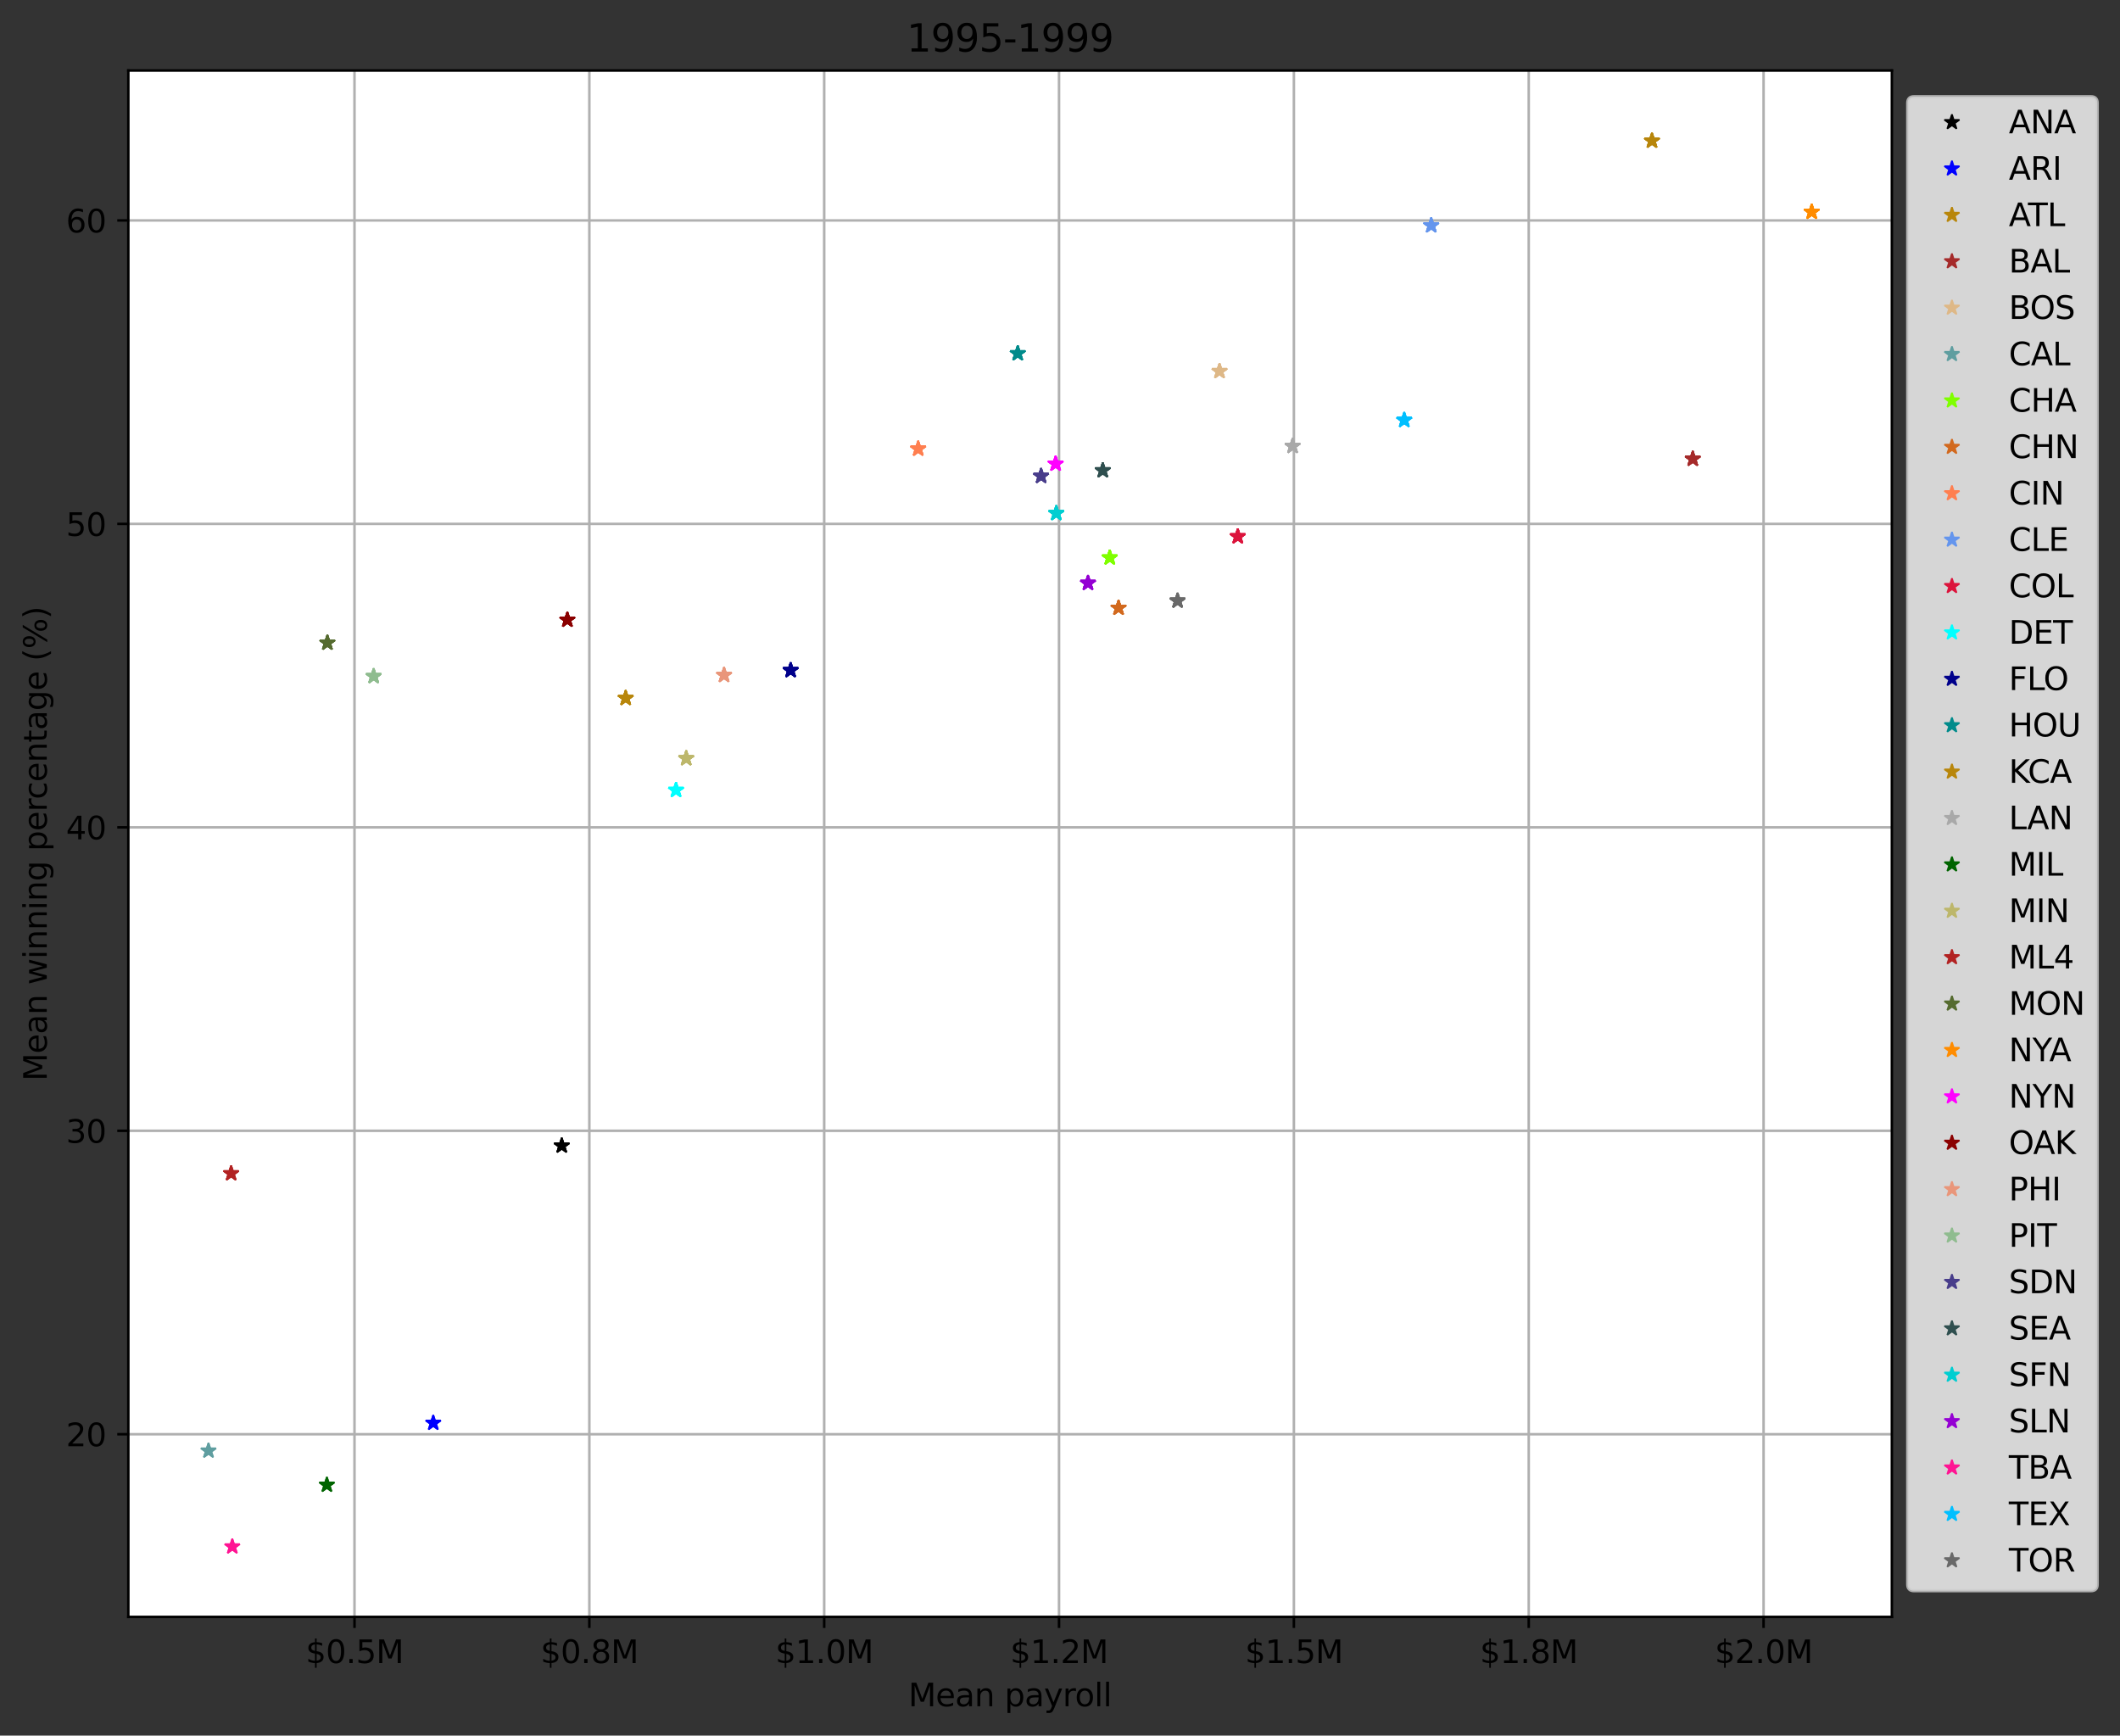 <?xml version="1.0" encoding="utf-8" standalone="no"?>
<!DOCTYPE svg PUBLIC "-//W3C//DTD SVG 1.1//EN"
  "http://www.w3.org/Graphics/SVG/1.1/DTD/svg11.dtd">
<svg height="549.114pt" version="1.1" viewBox="0 0 670.784 549.114" width="670.784pt" xmlns="http://www.w3.org/2000/svg" xmlns:xlink="http://www.w3.org/1999/xlink">
 <rect x="0" y="0" width="670.784" height="549.114" fill="#333333" stroke="none"/>
 <defs>
  <style type="text/css">*{stroke-linecap:butt;stroke-linejoin:round;}</style>
 </defs>
 <g id="figure_1">
  <g id="patch_1">
   <path d="M 0 549.114 
L 670.784 549.114 
L 670.784 0 
L 0 0 
z
" style="fill:none;"/>
  </g>
  <g id="axes_1">
   <g id="patch_2">
    <path d="M 40.603 511.558 
L 598.603 511.558 
L 598.603 22.318 
L 40.603 22.318 
z
" style="fill:#ffffff;"/>
   </g>
   <g id="matplotlib.axis_1">
    <g id="xtick_1">
     <g id="line2d_1">
      <path clip-path="url(#peafc1d7b93)" d="M 112.165 511.558 
L 112.165 22.318 
" style="fill:none;stroke:#b0b0b0;stroke-linecap:square;stroke-width:0.8;"/>
     </g>
     <g id="line2d_2">
      <defs>
       <path d="M 0 0 
L 0 3.5 
" id="mc4a05afdb1" style="stroke:#000000;stroke-width:0.8;"/>
      </defs>
      <g>
       <use style="stroke:#000000;stroke-width:0.8;" x="112.165" xlink:href="#mc4a05afdb1" y="511.558"/>
      </g>
     </g>
     <g id="text_1">
      <!-- $0.5M -->
      <g transform="translate(96.718 526.157)scale(0.1 -0.1)">
       <defs>
        <path d="M 2163 -941 
L 1850 -941 
L 1847 0 
Q 1519 6 1191 76 
Q 863 147 531 288 
L 531 850 
Q 850 650 1176 548 
Q 1503 447 1850 444 
L 1850 1869 
Q 1159 1981 845 2250 
Q 531 2519 531 2988 
Q 531 3497 872 3790 
Q 1213 4084 1850 4128 
L 1850 4863 
L 2163 4863 
L 2163 4138 
Q 2453 4125 2725 4076 
Q 2997 4028 3256 3944 
L 3256 3397 
Q 2997 3528 2723 3600 
Q 2450 3672 2163 3684 
L 2163 2350 
Q 2872 2241 3206 1959 
Q 3541 1678 3541 1191 
Q 3541 663 3186 358 
Q 2831 53 2163 6 
L 2163 -941 
z
M 1850 2406 
L 1850 3688 
Q 1488 3647 1297 3481 
Q 1106 3316 1106 3041 
Q 1106 2772 1282 2622 
Q 1459 2472 1850 2406 
z
M 2163 1806 
L 2163 453 
Q 2559 506 2761 678 
Q 2963 850 2963 1131 
Q 2963 1406 2770 1568 
Q 2578 1731 2163 1806 
z
" id="DejaVuSans-24" transform="scale(0.016)"/>
        <path d="M 2034 4250 
Q 1547 4250 1301 3770 
Q 1056 3291 1056 2328 
Q 1056 1369 1301 889 
Q 1547 409 2034 409 
Q 2525 409 2770 889 
Q 3016 1369 3016 2328 
Q 3016 3291 2770 3770 
Q 2525 4250 2034 4250 
z
M 2034 4750 
Q 2819 4750 3233 4129 
Q 3647 3509 3647 2328 
Q 3647 1150 3233 529 
Q 2819 -91 2034 -91 
Q 1250 -91 836 529 
Q 422 1150 422 2328 
Q 422 3509 836 4129 
Q 1250 4750 2034 4750 
z
" id="DejaVuSans-30" transform="scale(0.016)"/>
        <path d="M 684 794 
L 1344 794 
L 1344 0 
L 684 0 
L 684 794 
z
" id="DejaVuSans-2e" transform="scale(0.016)"/>
        <path d="M 691 4666 
L 3169 4666 
L 3169 4134 
L 1269 4134 
L 1269 2991 
Q 1406 3038 1543 3061 
Q 1681 3084 1819 3084 
Q 2600 3084 3056 2656 
Q 3513 2228 3513 1497 
Q 3513 744 3044 326 
Q 2575 -91 1722 -91 
Q 1428 -91 1123 -41 
Q 819 9 494 109 
L 494 744 
Q 775 591 1075 516 
Q 1375 441 1709 441 
Q 2250 441 2565 725 
Q 2881 1009 2881 1497 
Q 2881 1984 2565 2268 
Q 2250 2553 1709 2553 
Q 1456 2553 1204 2497 
Q 953 2441 691 2322 
L 691 4666 
z
" id="DejaVuSans-35" transform="scale(0.016)"/>
        <path d="M 628 4666 
L 1569 4666 
L 2759 1491 
L 3956 4666 
L 4897 4666 
L 4897 0 
L 4281 0 
L 4281 4097 
L 3078 897 
L 2444 897 
L 1241 4097 
L 1241 0 
L 628 0 
L 628 4666 
z
" id="DejaVuSans-4d" transform="scale(0.016)"/>
       </defs>
       <use xlink:href="#DejaVuSans-24"/>
       <use x="63.623" xlink:href="#DejaVuSans-30"/>
       <use x="127.246" xlink:href="#DejaVuSans-2e"/>
       <use x="159.033" xlink:href="#DejaVuSans-35"/>
       <use x="222.656" xlink:href="#DejaVuSans-4d"/>
      </g>
     </g>
    </g>
    <g id="xtick_2">
     <g id="line2d_3">
      <path clip-path="url(#peafc1d7b93)" d="M 186.472 511.558 
L 186.472 22.318 
" style="fill:none;stroke:#b0b0b0;stroke-linecap:square;stroke-width:0.8;"/>
     </g>
     <g id="line2d_4">
      <g>
       <use style="stroke:#000000;stroke-width:0.8;" x="186.472" xlink:href="#mc4a05afdb1" y="511.558"/>
      </g>
     </g>
     <g id="text_2">
      <!-- $0.8M -->
      <g transform="translate(171.025 526.157)scale(0.1 -0.1)">
       <defs>
        <path d="M 2034 2216 
Q 1584 2216 1326 1975 
Q 1069 1734 1069 1313 
Q 1069 891 1326 650 
Q 1584 409 2034 409 
Q 2484 409 2743 651 
Q 3003 894 3003 1313 
Q 3003 1734 2745 1975 
Q 2488 2216 2034 2216 
z
M 1403 2484 
Q 997 2584 770 2862 
Q 544 3141 544 3541 
Q 544 4100 942 4425 
Q 1341 4750 2034 4750 
Q 2731 4750 3128 4425 
Q 3525 4100 3525 3541 
Q 3525 3141 3298 2862 
Q 3072 2584 2669 2484 
Q 3125 2378 3379 2068 
Q 3634 1759 3634 1313 
Q 3634 634 3220 271 
Q 2806 -91 2034 -91 
Q 1263 -91 848 271 
Q 434 634 434 1313 
Q 434 1759 690 2068 
Q 947 2378 1403 2484 
z
M 1172 3481 
Q 1172 3119 1398 2916 
Q 1625 2713 2034 2713 
Q 2441 2713 2670 2916 
Q 2900 3119 2900 3481 
Q 2900 3844 2670 4047 
Q 2441 4250 2034 4250 
Q 1625 4250 1398 4047 
Q 1172 3844 1172 3481 
z
" id="DejaVuSans-38" transform="scale(0.016)"/>
       </defs>
       <use xlink:href="#DejaVuSans-24"/>
       <use x="63.623" xlink:href="#DejaVuSans-30"/>
       <use x="127.246" xlink:href="#DejaVuSans-2e"/>
       <use x="159.033" xlink:href="#DejaVuSans-38"/>
       <use x="222.656" xlink:href="#DejaVuSans-4d"/>
      </g>
     </g>
    </g>
    <g id="xtick_3">
     <g id="line2d_5">
      <path clip-path="url(#peafc1d7b93)" d="M 260.78 511.558 
L 260.78 22.318 
" style="fill:none;stroke:#b0b0b0;stroke-linecap:square;stroke-width:0.8;"/>
     </g>
     <g id="line2d_6">
      <g>
       <use style="stroke:#000000;stroke-width:0.8;" x="260.78" xlink:href="#mc4a05afdb1" y="511.558"/>
      </g>
     </g>
     <g id="text_3">
      <!-- $1.0M -->
      <g transform="translate(245.333 526.157)scale(0.1 -0.1)">
       <defs>
        <path d="M 794 531 
L 1825 531 
L 1825 4091 
L 703 3866 
L 703 4441 
L 1819 4666 
L 2450 4666 
L 2450 531 
L 3481 531 
L 3481 0 
L 794 0 
L 794 531 
z
" id="DejaVuSans-31" transform="scale(0.016)"/>
       </defs>
       <use xlink:href="#DejaVuSans-24"/>
       <use x="63.623" xlink:href="#DejaVuSans-31"/>
       <use x="127.246" xlink:href="#DejaVuSans-2e"/>
       <use x="159.033" xlink:href="#DejaVuSans-30"/>
       <use x="222.656" xlink:href="#DejaVuSans-4d"/>
      </g>
     </g>
    </g>
    <g id="xtick_4">
     <g id="line2d_7">
      <path clip-path="url(#peafc1d7b93)" d="M 335.087 511.558 
L 335.087 22.318 
" style="fill:none;stroke:#b0b0b0;stroke-linecap:square;stroke-width:0.8;"/>
     </g>
     <g id="line2d_8">
      <g>
       <use style="stroke:#000000;stroke-width:0.8;" x="335.087" xlink:href="#mc4a05afdb1" y="511.558"/>
      </g>
     </g>
     <g id="text_4">
      <!-- $1.2M -->
      <g transform="translate(319.641 526.157)scale(0.1 -0.1)">
       <defs>
        <path d="M 1228 531 
L 3431 531 
L 3431 0 
L 469 0 
L 469 531 
Q 828 903 1448 1529 
Q 2069 2156 2228 2338 
Q 2531 2678 2651 2914 
Q 2772 3150 2772 3378 
Q 2772 3750 2511 3984 
Q 2250 4219 1831 4219 
Q 1534 4219 1204 4116 
Q 875 4013 500 3803 
L 500 4441 
Q 881 4594 1212 4672 
Q 1544 4750 1819 4750 
Q 2544 4750 2975 4387 
Q 3406 4025 3406 3419 
Q 3406 3131 3298 2873 
Q 3191 2616 2906 2266 
Q 2828 2175 2409 1742 
Q 1991 1309 1228 531 
z
" id="DejaVuSans-32" transform="scale(0.016)"/>
       </defs>
       <use xlink:href="#DejaVuSans-24"/>
       <use x="63.623" xlink:href="#DejaVuSans-31"/>
       <use x="127.246" xlink:href="#DejaVuSans-2e"/>
       <use x="159.033" xlink:href="#DejaVuSans-32"/>
       <use x="222.656" xlink:href="#DejaVuSans-4d"/>
      </g>
     </g>
    </g>
    <g id="xtick_5">
     <g id="line2d_9">
      <path clip-path="url(#peafc1d7b93)" d="M 409.395 511.558 
L 409.395 22.318 
" style="fill:none;stroke:#b0b0b0;stroke-linecap:square;stroke-width:0.8;"/>
     </g>
     <g id="line2d_10">
      <g>
       <use style="stroke:#000000;stroke-width:0.8;" x="409.395" xlink:href="#mc4a05afdb1" y="511.558"/>
      </g>
     </g>
     <g id="text_5">
      <!-- $1.5M -->
      <g transform="translate(393.948 526.157)scale(0.1 -0.1)">
       <use xlink:href="#DejaVuSans-24"/>
       <use x="63.623" xlink:href="#DejaVuSans-31"/>
       <use x="127.246" xlink:href="#DejaVuSans-2e"/>
       <use x="159.033" xlink:href="#DejaVuSans-35"/>
       <use x="222.656" xlink:href="#DejaVuSans-4d"/>
      </g>
     </g>
    </g>
    <g id="xtick_6">
     <g id="line2d_11">
      <path clip-path="url(#peafc1d7b93)" d="M 483.703 511.558 
L 483.703 22.318 
" style="fill:none;stroke:#b0b0b0;stroke-linecap:square;stroke-width:0.8;"/>
     </g>
     <g id="line2d_12">
      <g>
       <use style="stroke:#000000;stroke-width:0.8;" x="483.703" xlink:href="#mc4a05afdb1" y="511.558"/>
      </g>
     </g>
     <g id="text_6">
      <!-- $1.8M -->
      <g transform="translate(468.256 526.157)scale(0.1 -0.1)">
       <use xlink:href="#DejaVuSans-24"/>
       <use x="63.623" xlink:href="#DejaVuSans-31"/>
       <use x="127.246" xlink:href="#DejaVuSans-2e"/>
       <use x="159.033" xlink:href="#DejaVuSans-38"/>
       <use x="222.656" xlink:href="#DejaVuSans-4d"/>
      </g>
     </g>
    </g>
    <g id="xtick_7">
     <g id="line2d_13">
      <path clip-path="url(#peafc1d7b93)" d="M 558.01 511.558 
L 558.01 22.318 
" style="fill:none;stroke:#b0b0b0;stroke-linecap:square;stroke-width:0.8;"/>
     </g>
     <g id="line2d_14">
      <g>
       <use style="stroke:#000000;stroke-width:0.8;" x="558.01" xlink:href="#mc4a05afdb1" y="511.558"/>
      </g>
     </g>
     <g id="text_7">
      <!-- $2.0M -->
      <g transform="translate(542.563 526.157)scale(0.1 -0.1)">
       <use xlink:href="#DejaVuSans-24"/>
       <use x="63.623" xlink:href="#DejaVuSans-32"/>
       <use x="127.246" xlink:href="#DejaVuSans-2e"/>
       <use x="159.033" xlink:href="#DejaVuSans-30"/>
       <use x="222.656" xlink:href="#DejaVuSans-4d"/>
      </g>
     </g>
    </g>
    <g id="text_8">
     <!-- Mean payroll -->
     <g transform="translate(287.413 539.835)scale(0.1 -0.1)">
      <defs>
       <path d="M 3597 1894 
L 3597 1613 
L 953 1613 
Q 991 1019 1311 708 
Q 1631 397 2203 397 
Q 2534 397 2845 478 
Q 3156 559 3463 722 
L 3463 178 
Q 3153 47 2828 -22 
Q 2503 -91 2169 -91 
Q 1331 -91 842 396 
Q 353 884 353 1716 
Q 353 2575 817 3079 
Q 1281 3584 2069 3584 
Q 2775 3584 3186 3129 
Q 3597 2675 3597 1894 
z
M 3022 2063 
Q 3016 2534 2758 2815 
Q 2500 3097 2075 3097 
Q 1594 3097 1305 2825 
Q 1016 2553 972 2059 
L 3022 2063 
z
" id="DejaVuSans-65" transform="scale(0.016)"/>
       <path d="M 2194 1759 
Q 1497 1759 1228 1600 
Q 959 1441 959 1056 
Q 959 750 1161 570 
Q 1363 391 1709 391 
Q 2188 391 2477 730 
Q 2766 1069 2766 1631 
L 2766 1759 
L 2194 1759 
z
M 3341 1997 
L 3341 0 
L 2766 0 
L 2766 531 
Q 2569 213 2275 61 
Q 1981 -91 1556 -91 
Q 1019 -91 701 211 
Q 384 513 384 1019 
Q 384 1609 779 1909 
Q 1175 2209 1959 2209 
L 2766 2209 
L 2766 2266 
Q 2766 2663 2505 2880 
Q 2244 3097 1772 3097 
Q 1472 3097 1187 3025 
Q 903 2953 641 2809 
L 641 3341 
Q 956 3463 1253 3523 
Q 1550 3584 1831 3584 
Q 2591 3584 2966 3190 
Q 3341 2797 3341 1997 
z
" id="DejaVuSans-61" transform="scale(0.016)"/>
       <path d="M 3513 2113 
L 3513 0 
L 2938 0 
L 2938 2094 
Q 2938 2591 2744 2837 
Q 2550 3084 2163 3084 
Q 1697 3084 1428 2787 
Q 1159 2491 1159 1978 
L 1159 0 
L 581 0 
L 581 3500 
L 1159 3500 
L 1159 2956 
Q 1366 3272 1645 3428 
Q 1925 3584 2291 3584 
Q 2894 3584 3203 3211 
Q 3513 2838 3513 2113 
z
" id="DejaVuSans-6e" transform="scale(0.016)"/>
       <path id="DejaVuSans-20" transform="scale(0.016)"/>
       <path d="M 1159 525 
L 1159 -1331 
L 581 -1331 
L 581 3500 
L 1159 3500 
L 1159 2969 
Q 1341 3281 1617 3432 
Q 1894 3584 2278 3584 
Q 2916 3584 3314 3078 
Q 3713 2572 3713 1747 
Q 3713 922 3314 415 
Q 2916 -91 2278 -91 
Q 1894 -91 1617 61 
Q 1341 213 1159 525 
z
M 3116 1747 
Q 3116 2381 2855 2742 
Q 2594 3103 2138 3103 
Q 1681 3103 1420 2742 
Q 1159 2381 1159 1747 
Q 1159 1113 1420 752 
Q 1681 391 2138 391 
Q 2594 391 2855 752 
Q 3116 1113 3116 1747 
z
" id="DejaVuSans-70" transform="scale(0.016)"/>
       <path d="M 2059 -325 
Q 1816 -950 1584 -1140 
Q 1353 -1331 966 -1331 
L 506 -1331 
L 506 -850 
L 844 -850 
Q 1081 -850 1212 -737 
Q 1344 -625 1503 -206 
L 1606 56 
L 191 3500 
L 800 3500 
L 1894 763 
L 2988 3500 
L 3597 3500 
L 2059 -325 
z
" id="DejaVuSans-79" transform="scale(0.016)"/>
       <path d="M 2631 2963 
Q 2534 3019 2420 3045 
Q 2306 3072 2169 3072 
Q 1681 3072 1420 2755 
Q 1159 2438 1159 1844 
L 1159 0 
L 581 0 
L 581 3500 
L 1159 3500 
L 1159 2956 
Q 1341 3275 1631 3429 
Q 1922 3584 2338 3584 
Q 2397 3584 2469 3576 
Q 2541 3569 2628 3553 
L 2631 2963 
z
" id="DejaVuSans-72" transform="scale(0.016)"/>
       <path d="M 1959 3097 
Q 1497 3097 1228 2736 
Q 959 2375 959 1747 
Q 959 1119 1226 758 
Q 1494 397 1959 397 
Q 2419 397 2687 759 
Q 2956 1122 2956 1747 
Q 2956 2369 2687 2733 
Q 2419 3097 1959 3097 
z
M 1959 3584 
Q 2709 3584 3137 3096 
Q 3566 2609 3566 1747 
Q 3566 888 3137 398 
Q 2709 -91 1959 -91 
Q 1206 -91 779 398 
Q 353 888 353 1747 
Q 353 2609 779 3096 
Q 1206 3584 1959 3584 
z
" id="DejaVuSans-6f" transform="scale(0.016)"/>
       <path d="M 603 4863 
L 1178 4863 
L 1178 0 
L 603 0 
L 603 4863 
z
" id="DejaVuSans-6c" transform="scale(0.016)"/>
      </defs>
      <use xlink:href="#DejaVuSans-4d"/>
      <use x="86.279" xlink:href="#DejaVuSans-65"/>
      <use x="147.803" xlink:href="#DejaVuSans-61"/>
      <use x="209.082" xlink:href="#DejaVuSans-6e"/>
      <use x="272.461" xlink:href="#DejaVuSans-20"/>
      <use x="304.248" xlink:href="#DejaVuSans-70"/>
      <use x="367.725" xlink:href="#DejaVuSans-61"/>
      <use x="429.004" xlink:href="#DejaVuSans-79"/>
      <use x="488.184" xlink:href="#DejaVuSans-72"/>
      <use x="527.047" xlink:href="#DejaVuSans-6f"/>
      <use x="588.229" xlink:href="#DejaVuSans-6c"/>
      <use x="616.012" xlink:href="#DejaVuSans-6c"/>
     </g>
    </g>
   </g>
   <g id="matplotlib.axis_2">
    <g id="ytick_1">
     <g id="line2d_15">
      <path clip-path="url(#peafc1d7b93)" d="M 40.603 453.763 
L 598.603 453.763 
" style="fill:none;stroke:#b0b0b0;stroke-linecap:square;stroke-width:0.8;"/>
     </g>
     <g id="line2d_16">
      <defs>
       <path d="M 0 0 
L -3.5 0 
" id="mdaf66e945a" style="stroke:#000000;stroke-width:0.8;"/>
      </defs>
      <g>
       <use style="stroke:#000000;stroke-width:0.8;" x="40.603" xlink:href="#mdaf66e945a" y="453.763"/>
      </g>
     </g>
     <g id="text_9">
      <!-- 20 -->
      <g transform="translate(20.878 457.562)scale(0.1 -0.1)">
       <use xlink:href="#DejaVuSans-32"/>
       <use x="63.623" xlink:href="#DejaVuSans-30"/>
      </g>
     </g>
    </g>
    <g id="ytick_2">
     <g id="line2d_17">
      <path clip-path="url(#peafc1d7b93)" d="M 40.603 357.758 
L 598.603 357.758 
" style="fill:none;stroke:#b0b0b0;stroke-linecap:square;stroke-width:0.8;"/>
     </g>
     <g id="line2d_18">
      <g>
       <use style="stroke:#000000;stroke-width:0.8;" x="40.603" xlink:href="#mdaf66e945a" y="357.758"/>
      </g>
     </g>
     <g id="text_10">
      <!-- 30 -->
      <g transform="translate(20.878 361.557)scale(0.1 -0.1)">
       <defs>
        <path d="M 2597 2516 
Q 3050 2419 3304 2112 
Q 3559 1806 3559 1356 
Q 3559 666 3084 287 
Q 2609 -91 1734 -91 
Q 1441 -91 1130 -33 
Q 819 25 488 141 
L 488 750 
Q 750 597 1062 519 
Q 1375 441 1716 441 
Q 2309 441 2620 675 
Q 2931 909 2931 1356 
Q 2931 1769 2642 2001 
Q 2353 2234 1838 2234 
L 1294 2234 
L 1294 2753 
L 1863 2753 
Q 2328 2753 2575 2939 
Q 2822 3125 2822 3475 
Q 2822 3834 2567 4026 
Q 2313 4219 1838 4219 
Q 1578 4219 1281 4162 
Q 984 4106 628 3988 
L 628 4550 
Q 988 4650 1302 4700 
Q 1616 4750 1894 4750 
Q 2613 4750 3031 4423 
Q 3450 4097 3450 3541 
Q 3450 3153 3228 2886 
Q 3006 2619 2597 2516 
z
" id="DejaVuSans-33" transform="scale(0.016)"/>
       </defs>
       <use xlink:href="#DejaVuSans-33"/>
       <use x="63.623" xlink:href="#DejaVuSans-30"/>
      </g>
     </g>
    </g>
    <g id="ytick_3">
     <g id="line2d_19">
      <path clip-path="url(#peafc1d7b93)" d="M 40.603 261.753 
L 598.603 261.753 
" style="fill:none;stroke:#b0b0b0;stroke-linecap:square;stroke-width:0.8;"/>
     </g>
     <g id="line2d_20">
      <g>
       <use style="stroke:#000000;stroke-width:0.8;" x="40.603" xlink:href="#mdaf66e945a" y="261.753"/>
      </g>
     </g>
     <g id="text_11">
      <!-- 40 -->
      <g transform="translate(20.878 265.552)scale(0.1 -0.1)">
       <defs>
        <path d="M 2419 4116 
L 825 1625 
L 2419 1625 
L 2419 4116 
z
M 2253 4666 
L 3047 4666 
L 3047 1625 
L 3713 1625 
L 3713 1100 
L 3047 1100 
L 3047 0 
L 2419 0 
L 2419 1100 
L 313 1100 
L 313 1709 
L 2253 4666 
z
" id="DejaVuSans-34" transform="scale(0.016)"/>
       </defs>
       <use xlink:href="#DejaVuSans-34"/>
       <use x="63.623" xlink:href="#DejaVuSans-30"/>
      </g>
     </g>
    </g>
    <g id="ytick_4">
     <g id="line2d_21">
      <path clip-path="url(#peafc1d7b93)" d="M 40.603 165.748 
L 598.603 165.748 
" style="fill:none;stroke:#b0b0b0;stroke-linecap:square;stroke-width:0.8;"/>
     </g>
     <g id="line2d_22">
      <g>
       <use style="stroke:#000000;stroke-width:0.8;" x="40.603" xlink:href="#mdaf66e945a" y="165.748"/>
      </g>
     </g>
     <g id="text_12">
      <!-- 50 -->
      <g transform="translate(20.878 169.547)scale(0.1 -0.1)">
       <use xlink:href="#DejaVuSans-35"/>
       <use x="63.623" xlink:href="#DejaVuSans-30"/>
      </g>
     </g>
    </g>
    <g id="ytick_5">
     <g id="line2d_23">
      <path clip-path="url(#peafc1d7b93)" d="M 40.603 69.743 
L 598.603 69.743 
" style="fill:none;stroke:#b0b0b0;stroke-linecap:square;stroke-width:0.8;"/>
     </g>
     <g id="line2d_24">
      <g>
       <use style="stroke:#000000;stroke-width:0.8;" x="40.603" xlink:href="#mdaf66e945a" y="69.743"/>
      </g>
     </g>
     <g id="text_13">
      <!-- 60 -->
      <g transform="translate(20.878 73.542)scale(0.1 -0.1)">
       <defs>
        <path d="M 2113 2584 
Q 1688 2584 1439 2293 
Q 1191 2003 1191 1497 
Q 1191 994 1439 701 
Q 1688 409 2113 409 
Q 2538 409 2786 701 
Q 3034 994 3034 1497 
Q 3034 2003 2786 2293 
Q 2538 2584 2113 2584 
z
M 3366 4563 
L 3366 3988 
Q 3128 4100 2886 4159 
Q 2644 4219 2406 4219 
Q 1781 4219 1451 3797 
Q 1122 3375 1075 2522 
Q 1259 2794 1537 2939 
Q 1816 3084 2150 3084 
Q 2853 3084 3261 2657 
Q 3669 2231 3669 1497 
Q 3669 778 3244 343 
Q 2819 -91 2113 -91 
Q 1303 -91 875 529 
Q 447 1150 447 2328 
Q 447 3434 972 4092 
Q 1497 4750 2381 4750 
Q 2619 4750 2861 4703 
Q 3103 4656 3366 4563 
z
" id="DejaVuSans-36" transform="scale(0.016)"/>
       </defs>
       <use xlink:href="#DejaVuSans-36"/>
       <use x="63.623" xlink:href="#DejaVuSans-30"/>
      </g>
     </g>
    </g>
    <g id="text_14">
     <!-- Mean winning percentage (%) -->
     <g transform="translate(14.798 341.992)rotate(-90)scale(0.1 -0.1)">
      <defs>
       <path d="M 269 3500 
L 844 3500 
L 1563 769 
L 2278 3500 
L 2956 3500 
L 3675 769 
L 4391 3500 
L 4966 3500 
L 4050 0 
L 3372 0 
L 2619 2869 
L 1863 0 
L 1184 0 
L 269 3500 
z
" id="DejaVuSans-77" transform="scale(0.016)"/>
       <path d="M 603 3500 
L 1178 3500 
L 1178 0 
L 603 0 
L 603 3500 
z
M 603 4863 
L 1178 4863 
L 1178 4134 
L 603 4134 
L 603 4863 
z
" id="DejaVuSans-69" transform="scale(0.016)"/>
       <path d="M 2906 1791 
Q 2906 2416 2648 2759 
Q 2391 3103 1925 3103 
Q 1463 3103 1205 2759 
Q 947 2416 947 1791 
Q 947 1169 1205 825 
Q 1463 481 1925 481 
Q 2391 481 2648 825 
Q 2906 1169 2906 1791 
z
M 3481 434 
Q 3481 -459 3084 -895 
Q 2688 -1331 1869 -1331 
Q 1566 -1331 1297 -1286 
Q 1028 -1241 775 -1147 
L 775 -588 
Q 1028 -725 1275 -790 
Q 1522 -856 1778 -856 
Q 2344 -856 2625 -561 
Q 2906 -266 2906 331 
L 2906 616 
Q 2728 306 2450 153 
Q 2172 0 1784 0 
Q 1141 0 747 490 
Q 353 981 353 1791 
Q 353 2603 747 3093 
Q 1141 3584 1784 3584 
Q 2172 3584 2450 3431 
Q 2728 3278 2906 2969 
L 2906 3500 
L 3481 3500 
L 3481 434 
z
" id="DejaVuSans-67" transform="scale(0.016)"/>
       <path d="M 3122 3366 
L 3122 2828 
Q 2878 2963 2633 3030 
Q 2388 3097 2138 3097 
Q 1578 3097 1268 2742 
Q 959 2388 959 1747 
Q 959 1106 1268 751 
Q 1578 397 2138 397 
Q 2388 397 2633 464 
Q 2878 531 3122 666 
L 3122 134 
Q 2881 22 2623 -34 
Q 2366 -91 2075 -91 
Q 1284 -91 818 406 
Q 353 903 353 1747 
Q 353 2603 823 3093 
Q 1294 3584 2113 3584 
Q 2378 3584 2631 3529 
Q 2884 3475 3122 3366 
z
" id="DejaVuSans-63" transform="scale(0.016)"/>
       <path d="M 1172 4494 
L 1172 3500 
L 2356 3500 
L 2356 3053 
L 1172 3053 
L 1172 1153 
Q 1172 725 1289 603 
Q 1406 481 1766 481 
L 2356 481 
L 2356 0 
L 1766 0 
Q 1100 0 847 248 
Q 594 497 594 1153 
L 594 3053 
L 172 3053 
L 172 3500 
L 594 3500 
L 594 4494 
L 1172 4494 
z
" id="DejaVuSans-74" transform="scale(0.016)"/>
       <path d="M 1984 4856 
Q 1566 4138 1362 3434 
Q 1159 2731 1159 2009 
Q 1159 1288 1364 580 
Q 1569 -128 1984 -844 
L 1484 -844 
Q 1016 -109 783 600 
Q 550 1309 550 2009 
Q 550 2706 781 3412 
Q 1013 4119 1484 4856 
L 1984 4856 
z
" id="DejaVuSans-28" transform="scale(0.016)"/>
       <path d="M 4653 2053 
Q 4381 2053 4226 1822 
Q 4072 1591 4072 1178 
Q 4072 772 4226 539 
Q 4381 306 4653 306 
Q 4919 306 5073 539 
Q 5228 772 5228 1178 
Q 5228 1588 5073 1820 
Q 4919 2053 4653 2053 
z
M 4653 2450 
Q 5147 2450 5437 2106 
Q 5728 1763 5728 1178 
Q 5728 594 5436 251 
Q 5144 -91 4653 -91 
Q 4153 -91 3862 251 
Q 3572 594 3572 1178 
Q 3572 1766 3864 2108 
Q 4156 2450 4653 2450 
z
M 1428 4353 
Q 1159 4353 1004 4120 
Q 850 3888 850 3481 
Q 850 3069 1003 2837 
Q 1156 2606 1428 2606 
Q 1700 2606 1854 2837 
Q 2009 3069 2009 3481 
Q 2009 3884 1853 4118 
Q 1697 4353 1428 4353 
z
M 4250 4750 
L 4750 4750 
L 1831 -91 
L 1331 -91 
L 4250 4750 
z
M 1428 4750 
Q 1922 4750 2215 4408 
Q 2509 4066 2509 3481 
Q 2509 2891 2217 2550 
Q 1925 2209 1428 2209 
Q 931 2209 642 2551 
Q 353 2894 353 3481 
Q 353 4063 643 4406 
Q 934 4750 1428 4750 
z
" id="DejaVuSans-25" transform="scale(0.016)"/>
       <path d="M 513 4856 
L 1013 4856 
Q 1481 4119 1714 3412 
Q 1947 2706 1947 2009 
Q 1947 1309 1714 600 
Q 1481 -109 1013 -844 
L 513 -844 
Q 928 -128 1133 580 
Q 1338 1288 1338 2009 
Q 1338 2731 1133 3434 
Q 928 4138 513 4856 
z
" id="DejaVuSans-29" transform="scale(0.016)"/>
      </defs>
      <use xlink:href="#DejaVuSans-4d"/>
      <use x="86.279" xlink:href="#DejaVuSans-65"/>
      <use x="147.803" xlink:href="#DejaVuSans-61"/>
      <use x="209.082" xlink:href="#DejaVuSans-6e"/>
      <use x="272.461" xlink:href="#DejaVuSans-20"/>
      <use x="304.248" xlink:href="#DejaVuSans-77"/>
      <use x="386.035" xlink:href="#DejaVuSans-69"/>
      <use x="413.818" xlink:href="#DejaVuSans-6e"/>
      <use x="477.197" xlink:href="#DejaVuSans-6e"/>
      <use x="540.576" xlink:href="#DejaVuSans-69"/>
      <use x="568.359" xlink:href="#DejaVuSans-6e"/>
      <use x="631.738" xlink:href="#DejaVuSans-67"/>
      <use x="695.215" xlink:href="#DejaVuSans-20"/>
      <use x="727.002" xlink:href="#DejaVuSans-70"/>
      <use x="790.479" xlink:href="#DejaVuSans-65"/>
      <use x="852.002" xlink:href="#DejaVuSans-72"/>
      <use x="890.865" xlink:href="#DejaVuSans-63"/>
      <use x="945.846" xlink:href="#DejaVuSans-65"/>
      <use x="1007.369" xlink:href="#DejaVuSans-6e"/>
      <use x="1070.748" xlink:href="#DejaVuSans-74"/>
      <use x="1109.957" xlink:href="#DejaVuSans-61"/>
      <use x="1171.236" xlink:href="#DejaVuSans-67"/>
      <use x="1234.713" xlink:href="#DejaVuSans-65"/>
      <use x="1296.236" xlink:href="#DejaVuSans-20"/>
      <use x="1328.023" xlink:href="#DejaVuSans-28"/>
      <use x="1367.037" xlink:href="#DejaVuSans-25"/>
      <use x="1462.057" xlink:href="#DejaVuSans-29"/>
     </g>
    </g>
   </g>
   <g id="line2d_25">
    <defs>
     <path d="M 0 -2.5 
L -0.561 -0.773 
L -2.378 -0.773 
L -0.908 0.295 
L -1.469 2.023 
L -0 0.955 
L 1.469 2.023 
L 0.908 0.295 
L 2.378 -0.773 
L 0.561 -0.773 
z
" id="m4719d7a389" style="stroke:#000000;stroke-linejoin:bevel;stroke-width:0.5;"/>
    </defs>
    <g clip-path="url(#peafc1d7b93)">
     <use style="stroke:#000000;stroke-linejoin:bevel;stroke-width:0.5;" x="177.747" xlink:href="#m4719d7a389" y="362.499"/>
     <use style="stroke:#000000;stroke-linejoin:bevel;stroke-width:0.5;" x="177.747" xlink:href="#m4719d7a389" y="362.499"/>
     <use style="stroke:#000000;stroke-linejoin:bevel;stroke-width:0.5;" x="177.747" xlink:href="#m4719d7a389" y="362.499"/>
    </g>
   </g>
   <g id="line2d_26">
    <defs>
     <path d="M 0 -2.5 
L -0.561 -0.773 
L -2.378 -0.773 
L -0.908 0.295 
L -1.469 2.023 
L -0 0.955 
L 1.469 2.023 
L 0.908 0.295 
L 2.378 -0.773 
L 0.561 -0.773 
z
" id="m841469f452" style="stroke:#0000ff;stroke-linejoin:bevel;stroke-width:0.5;"/>
    </defs>
    <g clip-path="url(#peafc1d7b93)">
     <use style="fill:#0000ff;stroke:#0000ff;stroke-linejoin:bevel;stroke-width:0.5;" x="137.087" xlink:href="#m841469f452" y="450.207"/>
     <use style="fill:#0000ff;stroke:#0000ff;stroke-linejoin:bevel;stroke-width:0.5;" x="137.087" xlink:href="#m841469f452" y="450.207"/>
    </g>
   </g>
   <g id="line2d_27">
    <defs>
     <path d="M 0 -2.5 
L -0.561 -0.773 
L -2.378 -0.773 
L -0.908 0.295 
L -1.469 2.023 
L -0 0.955 
L 1.469 2.023 
L 0.908 0.295 
L 2.378 -0.773 
L 0.561 -0.773 
z
" id="ma5b306f14e" style="stroke:#b8860b;stroke-linejoin:bevel;stroke-width:0.5;"/>
    </defs>
    <g clip-path="url(#peafc1d7b93)">
     <use style="fill:#b8860b;stroke:#b8860b;stroke-linejoin:bevel;stroke-width:0.5;" x="522.697" xlink:href="#ma5b306f14e" y="44.556"/>
     <use style="fill:#b8860b;stroke:#b8860b;stroke-linejoin:bevel;stroke-width:0.5;" x="522.697" xlink:href="#ma5b306f14e" y="44.556"/>
     <use style="fill:#b8860b;stroke:#b8860b;stroke-linejoin:bevel;stroke-width:0.5;" x="522.697" xlink:href="#ma5b306f14e" y="44.556"/>
     <use style="fill:#b8860b;stroke:#b8860b;stroke-linejoin:bevel;stroke-width:0.5;" x="522.697" xlink:href="#ma5b306f14e" y="44.556"/>
     <use style="fill:#b8860b;stroke:#b8860b;stroke-linejoin:bevel;stroke-width:0.5;" x="522.697" xlink:href="#ma5b306f14e" y="44.556"/>
    </g>
   </g>
   <g id="line2d_28">
    <defs>
     <path d="M 0 -2.5 
L -0.561 -0.773 
L -2.378 -0.773 
L -0.908 0.295 
L -1.469 2.023 
L -0 0.955 
L 1.469 2.023 
L 0.908 0.295 
L 2.378 -0.773 
L 0.561 -0.773 
z
" id="m26cceae85e" style="stroke:#a52a2a;stroke-linejoin:bevel;stroke-width:0.5;"/>
    </defs>
    <g clip-path="url(#peafc1d7b93)">
     <use style="fill:#a52a2a;stroke:#a52a2a;stroke-linejoin:bevel;stroke-width:0.5;" x="535.608" xlink:href="#m26cceae85e" y="145.201"/>
     <use style="fill:#a52a2a;stroke:#a52a2a;stroke-linejoin:bevel;stroke-width:0.5;" x="535.608" xlink:href="#m26cceae85e" y="145.201"/>
     <use style="fill:#a52a2a;stroke:#a52a2a;stroke-linejoin:bevel;stroke-width:0.5;" x="535.608" xlink:href="#m26cceae85e" y="145.201"/>
     <use style="fill:#a52a2a;stroke:#a52a2a;stroke-linejoin:bevel;stroke-width:0.5;" x="535.608" xlink:href="#m26cceae85e" y="145.201"/>
     <use style="fill:#a52a2a;stroke:#a52a2a;stroke-linejoin:bevel;stroke-width:0.5;" x="535.608" xlink:href="#m26cceae85e" y="145.201"/>
    </g>
   </g>
   <g id="line2d_29">
    <defs>
     <path d="M 0 -2.5 
L -0.561 -0.773 
L -2.378 -0.773 
L -0.908 0.295 
L -1.469 2.023 
L -0 0.955 
L 1.469 2.023 
L 0.908 0.295 
L 2.378 -0.773 
L 0.561 -0.773 
z
" id="m9a8bf03f01" style="stroke:#deb887;stroke-linejoin:bevel;stroke-width:0.5;"/>
    </defs>
    <g clip-path="url(#peafc1d7b93)">
     <use style="fill:#deb887;stroke:#deb887;stroke-linejoin:bevel;stroke-width:0.5;" x="385.862" xlink:href="#m9a8bf03f01" y="117.449"/>
     <use style="fill:#deb887;stroke:#deb887;stroke-linejoin:bevel;stroke-width:0.5;" x="385.862" xlink:href="#m9a8bf03f01" y="117.449"/>
     <use style="fill:#deb887;stroke:#deb887;stroke-linejoin:bevel;stroke-width:0.5;" x="385.862" xlink:href="#m9a8bf03f01" y="117.449"/>
     <use style="fill:#deb887;stroke:#deb887;stroke-linejoin:bevel;stroke-width:0.5;" x="385.862" xlink:href="#m9a8bf03f01" y="117.449"/>
     <use style="fill:#deb887;stroke:#deb887;stroke-linejoin:bevel;stroke-width:0.5;" x="385.862" xlink:href="#m9a8bf03f01" y="117.449"/>
    </g>
   </g>
   <g id="line2d_30">
    <defs>
     <path d="M 0 -2.5 
L -0.561 -0.773 
L -2.378 -0.773 
L -0.908 0.295 
L -1.469 2.023 
L -0 0.955 
L 1.469 2.023 
L 0.908 0.295 
L 2.378 -0.773 
L 0.561 -0.773 
z
" id="m511eb7f06f" style="stroke:#5f9ea0;stroke-linejoin:bevel;stroke-width:0.5;"/>
    </defs>
    <g clip-path="url(#peafc1d7b93)">
     <use style="fill:#5f9ea0;stroke:#5f9ea0;stroke-linejoin:bevel;stroke-width:0.5;" x="65.967" xlink:href="#m511eb7f06f" y="459.002"/>
     <use style="fill:#5f9ea0;stroke:#5f9ea0;stroke-linejoin:bevel;stroke-width:0.5;" x="65.967" xlink:href="#m511eb7f06f" y="459.002"/>
    </g>
   </g>
   <g id="line2d_31">
    <defs>
     <path d="M 0 -2.5 
L -0.561 -0.773 
L -2.378 -0.773 
L -0.908 0.295 
L -1.469 2.023 
L -0 0.955 
L 1.469 2.023 
L 0.908 0.295 
L 2.378 -0.773 
L 0.561 -0.773 
z
" id="m7093374a0d" style="stroke:#7fff00;stroke-linejoin:bevel;stroke-width:0.5;"/>
    </defs>
    <g clip-path="url(#peafc1d7b93)">
     <use style="fill:#7fff00;stroke:#7fff00;stroke-linejoin:bevel;stroke-width:0.5;" x="351.141" xlink:href="#m7093374a0d" y="176.44"/>
     <use style="fill:#7fff00;stroke:#7fff00;stroke-linejoin:bevel;stroke-width:0.5;" x="351.141" xlink:href="#m7093374a0d" y="176.44"/>
     <use style="fill:#7fff00;stroke:#7fff00;stroke-linejoin:bevel;stroke-width:0.5;" x="351.141" xlink:href="#m7093374a0d" y="176.44"/>
     <use style="fill:#7fff00;stroke:#7fff00;stroke-linejoin:bevel;stroke-width:0.5;" x="351.141" xlink:href="#m7093374a0d" y="176.44"/>
     <use style="fill:#7fff00;stroke:#7fff00;stroke-linejoin:bevel;stroke-width:0.5;" x="351.141" xlink:href="#m7093374a0d" y="176.44"/>
    </g>
   </g>
   <g id="line2d_32">
    <defs>
     <path d="M 0 -2.5 
L -0.561 -0.773 
L -2.378 -0.773 
L -0.908 0.295 
L -1.469 2.023 
L -0 0.955 
L 1.469 2.023 
L 0.908 0.295 
L 2.378 -0.773 
L 0.561 -0.773 
z
" id="mf4ea0e80f0" style="stroke:#d2691e;stroke-linejoin:bevel;stroke-width:0.5;"/>
    </defs>
    <g clip-path="url(#peafc1d7b93)">
     <use style="fill:#d2691e;stroke:#d2691e;stroke-linejoin:bevel;stroke-width:0.5;" x="353.917" xlink:href="#mf4ea0e80f0" y="192.329"/>
     <use style="fill:#d2691e;stroke:#d2691e;stroke-linejoin:bevel;stroke-width:0.5;" x="353.917" xlink:href="#mf4ea0e80f0" y="192.329"/>
     <use style="fill:#d2691e;stroke:#d2691e;stroke-linejoin:bevel;stroke-width:0.5;" x="353.917" xlink:href="#mf4ea0e80f0" y="192.329"/>
     <use style="fill:#d2691e;stroke:#d2691e;stroke-linejoin:bevel;stroke-width:0.5;" x="353.917" xlink:href="#mf4ea0e80f0" y="192.329"/>
     <use style="fill:#d2691e;stroke:#d2691e;stroke-linejoin:bevel;stroke-width:0.5;" x="353.917" xlink:href="#mf4ea0e80f0" y="192.329"/>
    </g>
   </g>
   <g id="line2d_33">
    <defs>
     <path d="M 0 -2.5 
L -0.561 -0.773 
L -2.378 -0.773 
L -0.908 0.295 
L -1.469 2.023 
L -0 0.955 
L 1.469 2.023 
L 0.908 0.295 
L 2.378 -0.773 
L 0.561 -0.773 
z
" id="m524907cc2b" style="stroke:#ff7f50;stroke-linejoin:bevel;stroke-width:0.5;"/>
    </defs>
    <g clip-path="url(#peafc1d7b93)">
     <use style="fill:#ff7f50;stroke:#ff7f50;stroke-linejoin:bevel;stroke-width:0.5;" x="290.526" xlink:href="#m524907cc2b" y="142"/>
     <use style="fill:#ff7f50;stroke:#ff7f50;stroke-linejoin:bevel;stroke-width:0.5;" x="290.526" xlink:href="#m524907cc2b" y="142"/>
     <use style="fill:#ff7f50;stroke:#ff7f50;stroke-linejoin:bevel;stroke-width:0.5;" x="290.526" xlink:href="#m524907cc2b" y="142"/>
     <use style="fill:#ff7f50;stroke:#ff7f50;stroke-linejoin:bevel;stroke-width:0.5;" x="290.526" xlink:href="#m524907cc2b" y="142"/>
     <use style="fill:#ff7f50;stroke:#ff7f50;stroke-linejoin:bevel;stroke-width:0.5;" x="290.526" xlink:href="#m524907cc2b" y="142"/>
    </g>
   </g>
   <g id="line2d_34">
    <defs>
     <path d="M 0 -2.5 
L -0.561 -0.773 
L -2.378 -0.773 
L -0.908 0.295 
L -1.469 2.023 
L -0 0.955 
L 1.469 2.023 
L 0.908 0.295 
L 2.378 -0.773 
L 0.561 -0.773 
z
" id="m27c10cb7b6" style="stroke:#6495ed;stroke-linejoin:bevel;stroke-width:0.5;"/>
    </defs>
    <g clip-path="url(#peafc1d7b93)">
     <use style="fill:#6495ed;stroke:#6495ed;stroke-linejoin:bevel;stroke-width:0.5;" x="452.853" xlink:href="#m27c10cb7b6" y="71.344"/>
     <use style="fill:#6495ed;stroke:#6495ed;stroke-linejoin:bevel;stroke-width:0.5;" x="452.853" xlink:href="#m27c10cb7b6" y="71.344"/>
     <use style="fill:#6495ed;stroke:#6495ed;stroke-linejoin:bevel;stroke-width:0.5;" x="452.853" xlink:href="#m27c10cb7b6" y="71.344"/>
     <use style="fill:#6495ed;stroke:#6495ed;stroke-linejoin:bevel;stroke-width:0.5;" x="452.853" xlink:href="#m27c10cb7b6" y="71.344"/>
     <use style="fill:#6495ed;stroke:#6495ed;stroke-linejoin:bevel;stroke-width:0.5;" x="452.853" xlink:href="#m27c10cb7b6" y="71.344"/>
    </g>
   </g>
   <g id="line2d_35">
    <defs>
     <path d="M 0 -2.5 
L -0.561 -0.773 
L -2.378 -0.773 
L -0.908 0.295 
L -1.469 2.023 
L -0 0.955 
L 1.469 2.023 
L 0.908 0.295 
L 2.378 -0.773 
L 0.561 -0.773 
z
" id="m635758c210" style="stroke:#dc143c;stroke-linejoin:bevel;stroke-width:0.5;"/>
    </defs>
    <g clip-path="url(#peafc1d7b93)">
     <use style="fill:#dc143c;stroke:#dc143c;stroke-linejoin:bevel;stroke-width:0.5;" x="391.64" xlink:href="#m635758c210" y="169.748"/>
     <use style="fill:#dc143c;stroke:#dc143c;stroke-linejoin:bevel;stroke-width:0.5;" x="391.64" xlink:href="#m635758c210" y="169.748"/>
     <use style="fill:#dc143c;stroke:#dc143c;stroke-linejoin:bevel;stroke-width:0.5;" x="391.64" xlink:href="#m635758c210" y="169.748"/>
     <use style="fill:#dc143c;stroke:#dc143c;stroke-linejoin:bevel;stroke-width:0.5;" x="391.64" xlink:href="#m635758c210" y="169.748"/>
     <use style="fill:#dc143c;stroke:#dc143c;stroke-linejoin:bevel;stroke-width:0.5;" x="391.64" xlink:href="#m635758c210" y="169.748"/>
    </g>
   </g>
   <g id="line2d_36">
    <defs>
     <path d="M 0 -2.5 
L -0.561 -0.773 
L -2.378 -0.773 
L -0.908 0.295 
L -1.469 2.023 
L -0 0.955 
L 1.469 2.023 
L 0.908 0.295 
L 2.378 -0.773 
L 0.561 -0.773 
z
" id="mc9fc74400a" style="stroke:#00ffff;stroke-linejoin:bevel;stroke-width:0.5;"/>
    </defs>
    <g clip-path="url(#peafc1d7b93)">
     <use style="fill:#00ffff;stroke:#00ffff;stroke-linejoin:bevel;stroke-width:0.5;" x="213.899" xlink:href="#mc9fc74400a" y="249.985"/>
     <use style="fill:#00ffff;stroke:#00ffff;stroke-linejoin:bevel;stroke-width:0.5;" x="213.899" xlink:href="#mc9fc74400a" y="249.985"/>
     <use style="fill:#00ffff;stroke:#00ffff;stroke-linejoin:bevel;stroke-width:0.5;" x="213.899" xlink:href="#mc9fc74400a" y="249.985"/>
     <use style="fill:#00ffff;stroke:#00ffff;stroke-linejoin:bevel;stroke-width:0.5;" x="213.899" xlink:href="#mc9fc74400a" y="249.985"/>
     <use style="fill:#00ffff;stroke:#00ffff;stroke-linejoin:bevel;stroke-width:0.5;" x="213.899" xlink:href="#mc9fc74400a" y="249.985"/>
    </g>
   </g>
   <g id="line2d_37">
    <defs>
     <path d="M 0 -2.5 
L -0.561 -0.773 
L -2.378 -0.773 
L -0.908 0.295 
L -1.469 2.023 
L -0 0.955 
L 1.469 2.023 
L 0.908 0.295 
L 2.378 -0.773 
L 0.561 -0.773 
z
" id="m49c676d788" style="stroke:#00008b;stroke-linejoin:bevel;stroke-width:0.5;"/>
    </defs>
    <g clip-path="url(#peafc1d7b93)">
     <use style="fill:#00008b;stroke:#00008b;stroke-linejoin:bevel;stroke-width:0.5;" x="250.17" xlink:href="#m49c676d788" y="212.088"/>
     <use style="fill:#00008b;stroke:#00008b;stroke-linejoin:bevel;stroke-width:0.5;" x="250.17" xlink:href="#m49c676d788" y="212.088"/>
     <use style="fill:#00008b;stroke:#00008b;stroke-linejoin:bevel;stroke-width:0.5;" x="250.17" xlink:href="#m49c676d788" y="212.088"/>
     <use style="fill:#00008b;stroke:#00008b;stroke-linejoin:bevel;stroke-width:0.5;" x="250.17" xlink:href="#m49c676d788" y="212.088"/>
     <use style="fill:#00008b;stroke:#00008b;stroke-linejoin:bevel;stroke-width:0.5;" x="250.17" xlink:href="#m49c676d788" y="212.088"/>
    </g>
   </g>
   <g id="line2d_38">
    <defs>
     <path d="M 0 -2.5 
L -0.561 -0.773 
L -2.378 -0.773 
L -0.908 0.295 
L -1.469 2.023 
L -0 0.955 
L 1.469 2.023 
L 0.908 0.295 
L 2.378 -0.773 
L 0.561 -0.773 
z
" id="md2e95673b5" style="stroke:#008b8b;stroke-linejoin:bevel;stroke-width:0.5;"/>
    </defs>
    <g clip-path="url(#peafc1d7b93)">
     <use style="fill:#008b8b;stroke:#008b8b;stroke-linejoin:bevel;stroke-width:0.5;" x="322.021" xlink:href="#md2e95673b5" y="111.819"/>
     <use style="fill:#008b8b;stroke:#008b8b;stroke-linejoin:bevel;stroke-width:0.5;" x="322.021" xlink:href="#md2e95673b5" y="111.819"/>
     <use style="fill:#008b8b;stroke:#008b8b;stroke-linejoin:bevel;stroke-width:0.5;" x="322.021" xlink:href="#md2e95673b5" y="111.819"/>
     <use style="fill:#008b8b;stroke:#008b8b;stroke-linejoin:bevel;stroke-width:0.5;" x="322.021" xlink:href="#md2e95673b5" y="111.819"/>
     <use style="fill:#008b8b;stroke:#008b8b;stroke-linejoin:bevel;stroke-width:0.5;" x="322.021" xlink:href="#md2e95673b5" y="111.819"/>
    </g>
   </g>
   <g id="line2d_39">
    <g clip-path="url(#peafc1d7b93)">
     <use style="fill:#b8860b;stroke:#b8860b;stroke-linejoin:bevel;stroke-width:0.5;" x="197.975" xlink:href="#ma5b306f14e" y="220.889"/>
     <use style="fill:#b8860b;stroke:#b8860b;stroke-linejoin:bevel;stroke-width:0.5;" x="197.975" xlink:href="#ma5b306f14e" y="220.889"/>
     <use style="fill:#b8860b;stroke:#b8860b;stroke-linejoin:bevel;stroke-width:0.5;" x="197.975" xlink:href="#ma5b306f14e" y="220.889"/>
     <use style="fill:#b8860b;stroke:#b8860b;stroke-linejoin:bevel;stroke-width:0.5;" x="197.975" xlink:href="#ma5b306f14e" y="220.889"/>
     <use style="fill:#b8860b;stroke:#b8860b;stroke-linejoin:bevel;stroke-width:0.5;" x="197.975" xlink:href="#ma5b306f14e" y="220.889"/>
    </g>
   </g>
   <g id="line2d_40">
    <defs>
     <path d="M 0 -2.5 
L -0.561 -0.773 
L -2.378 -0.773 
L -0.908 0.295 
L -1.469 2.023 
L -0 0.955 
L 1.469 2.023 
L 0.908 0.295 
L 2.378 -0.773 
L 0.561 -0.773 
z
" id="m0196819bae" style="stroke:#a9a9a9;stroke-linejoin:bevel;stroke-width:0.5;"/>
    </defs>
    <g clip-path="url(#peafc1d7b93)">
     <use style="fill:#a9a9a9;stroke:#a9a9a9;stroke-linejoin:bevel;stroke-width:0.5;" x="408.988" xlink:href="#m0196819bae" y="141.154"/>
     <use style="fill:#a9a9a9;stroke:#a9a9a9;stroke-linejoin:bevel;stroke-width:0.5;" x="408.988" xlink:href="#m0196819bae" y="141.154"/>
     <use style="fill:#a9a9a9;stroke:#a9a9a9;stroke-linejoin:bevel;stroke-width:0.5;" x="408.988" xlink:href="#m0196819bae" y="141.154"/>
     <use style="fill:#a9a9a9;stroke:#a9a9a9;stroke-linejoin:bevel;stroke-width:0.5;" x="408.988" xlink:href="#m0196819bae" y="141.154"/>
     <use style="fill:#a9a9a9;stroke:#a9a9a9;stroke-linejoin:bevel;stroke-width:0.5;" x="408.988" xlink:href="#m0196819bae" y="141.154"/>
    </g>
   </g>
   <g id="line2d_41">
    <defs>
     <path d="M 0 -2.5 
L -0.561 -0.773 
L -2.378 -0.773 
L -0.908 0.295 
L -1.469 2.023 
L -0 0.955 
L 1.469 2.023 
L 0.908 0.295 
L 2.378 -0.773 
L 0.561 -0.773 
z
" id="m55e0017f37" style="stroke:#006400;stroke-linejoin:bevel;stroke-width:0.5;"/>
    </defs>
    <g clip-path="url(#peafc1d7b93)">
     <use style="fill:#006400;stroke:#006400;stroke-linejoin:bevel;stroke-width:0.5;" x="103.429" xlink:href="#m55e0017f37" y="469.811"/>
     <use style="fill:#006400;stroke:#006400;stroke-linejoin:bevel;stroke-width:0.5;" x="103.429" xlink:href="#m55e0017f37" y="469.811"/>
    </g>
   </g>
   <g id="line2d_42">
    <defs>
     <path d="M 0 -2.5 
L -0.561 -0.773 
L -2.378 -0.773 
L -0.908 0.295 
L -1.469 2.023 
L -0 0.955 
L 1.469 2.023 
L 0.908 0.295 
L 2.378 -0.773 
L 0.561 -0.773 
z
" id="m6dc2907206" style="stroke:#bdb76b;stroke-linejoin:bevel;stroke-width:0.5;"/>
    </defs>
    <g clip-path="url(#peafc1d7b93)">
     <use style="fill:#bdb76b;stroke:#bdb76b;stroke-linejoin:bevel;stroke-width:0.5;" x="217.127" xlink:href="#m6dc2907206" y="239.954"/>
     <use style="fill:#bdb76b;stroke:#bdb76b;stroke-linejoin:bevel;stroke-width:0.5;" x="217.127" xlink:href="#m6dc2907206" y="239.954"/>
     <use style="fill:#bdb76b;stroke:#bdb76b;stroke-linejoin:bevel;stroke-width:0.5;" x="217.127" xlink:href="#m6dc2907206" y="239.954"/>
     <use style="fill:#bdb76b;stroke:#bdb76b;stroke-linejoin:bevel;stroke-width:0.5;" x="217.127" xlink:href="#m6dc2907206" y="239.954"/>
     <use style="fill:#bdb76b;stroke:#bdb76b;stroke-linejoin:bevel;stroke-width:0.5;" x="217.127" xlink:href="#m6dc2907206" y="239.954"/>
    </g>
   </g>
   <g id="line2d_43">
    <defs>
     <path d="M 0 -2.5 
L -0.561 -0.773 
L -2.378 -0.773 
L -0.908 0.295 
L -1.469 2.023 
L -0 0.955 
L 1.469 2.023 
L 0.908 0.295 
L 2.378 -0.773 
L 0.561 -0.773 
z
" id="m7848a86571" style="stroke:#b22222;stroke-linejoin:bevel;stroke-width:0.5;"/>
    </defs>
    <g clip-path="url(#peafc1d7b93)">
     <use style="fill:#b22222;stroke:#b22222;stroke-linejoin:bevel;stroke-width:0.5;" x="73.132" xlink:href="#m7848a86571" y="371.258"/>
     <use style="fill:#b22222;stroke:#b22222;stroke-linejoin:bevel;stroke-width:0.5;" x="73.132" xlink:href="#m7848a86571" y="371.258"/>
     <use style="fill:#b22222;stroke:#b22222;stroke-linejoin:bevel;stroke-width:0.5;" x="73.132" xlink:href="#m7848a86571" y="371.258"/>
    </g>
   </g>
   <g id="line2d_44">
    <defs>
     <path d="M 0 -2.5 
L -0.561 -0.773 
L -2.378 -0.773 
L -0.908 0.295 
L -1.469 2.023 
L -0 0.955 
L 1.469 2.023 
L 0.908 0.295 
L 2.378 -0.773 
L 0.561 -0.773 
z
" id="mb0f95b5025" style="stroke:#556b2f;stroke-linejoin:bevel;stroke-width:0.5;"/>
    </defs>
    <g clip-path="url(#peafc1d7b93)">
     <use style="fill:#556b2f;stroke:#556b2f;stroke-linejoin:bevel;stroke-width:0.5;" x="103.589" xlink:href="#mb0f95b5025" y="203.379"/>
     <use style="fill:#556b2f;stroke:#556b2f;stroke-linejoin:bevel;stroke-width:0.5;" x="103.589" xlink:href="#mb0f95b5025" y="203.379"/>
     <use style="fill:#556b2f;stroke:#556b2f;stroke-linejoin:bevel;stroke-width:0.5;" x="103.589" xlink:href="#mb0f95b5025" y="203.379"/>
     <use style="fill:#556b2f;stroke:#556b2f;stroke-linejoin:bevel;stroke-width:0.5;" x="103.589" xlink:href="#mb0f95b5025" y="203.379"/>
     <use style="fill:#556b2f;stroke:#556b2f;stroke-linejoin:bevel;stroke-width:0.5;" x="103.589" xlink:href="#mb0f95b5025" y="203.379"/>
    </g>
   </g>
   <g id="line2d_45">
    <defs>
     <path d="M 0 -2.5 
L -0.561 -0.773 
L -2.378 -0.773 
L -0.908 0.295 
L -1.469 2.023 
L -0 0.955 
L 1.469 2.023 
L 0.908 0.295 
L 2.378 -0.773 
L 0.561 -0.773 
z
" id="mc09a1de711" style="stroke:#ff8c00;stroke-linejoin:bevel;stroke-width:0.5;"/>
    </defs>
    <g clip-path="url(#peafc1d7b93)">
     <use style="fill:#ff8c00;stroke:#ff8c00;stroke-linejoin:bevel;stroke-width:0.5;" x="573.239" xlink:href="#mc09a1de711" y="67.062"/>
     <use style="fill:#ff8c00;stroke:#ff8c00;stroke-linejoin:bevel;stroke-width:0.5;" x="573.239" xlink:href="#mc09a1de711" y="67.062"/>
     <use style="fill:#ff8c00;stroke:#ff8c00;stroke-linejoin:bevel;stroke-width:0.5;" x="573.239" xlink:href="#mc09a1de711" y="67.062"/>
     <use style="fill:#ff8c00;stroke:#ff8c00;stroke-linejoin:bevel;stroke-width:0.5;" x="573.239" xlink:href="#mc09a1de711" y="67.062"/>
     <use style="fill:#ff8c00;stroke:#ff8c00;stroke-linejoin:bevel;stroke-width:0.5;" x="573.239" xlink:href="#mc09a1de711" y="67.062"/>
    </g>
   </g>
   <g id="line2d_46">
    <defs>
     <path d="M 0 -2.5 
L -0.561 -0.773 
L -2.378 -0.773 
L -0.908 0.295 
L -1.469 2.023 
L -0 0.955 
L 1.469 2.023 
L 0.908 0.295 
L 2.378 -0.773 
L 0.561 -0.773 
z
" id="m77d9705577" style="stroke:#ff00ff;stroke-linejoin:bevel;stroke-width:0.5;"/>
    </defs>
    <g clip-path="url(#peafc1d7b93)">
     <use style="fill:#ff00ff;stroke:#ff00ff;stroke-linejoin:bevel;stroke-width:0.5;" x="334.007" xlink:href="#m77d9705577" y="146.748"/>
     <use style="fill:#ff00ff;stroke:#ff00ff;stroke-linejoin:bevel;stroke-width:0.5;" x="334.007" xlink:href="#m77d9705577" y="146.748"/>
     <use style="fill:#ff00ff;stroke:#ff00ff;stroke-linejoin:bevel;stroke-width:0.5;" x="334.007" xlink:href="#m77d9705577" y="146.748"/>
     <use style="fill:#ff00ff;stroke:#ff00ff;stroke-linejoin:bevel;stroke-width:0.5;" x="334.007" xlink:href="#m77d9705577" y="146.748"/>
     <use style="fill:#ff00ff;stroke:#ff00ff;stroke-linejoin:bevel;stroke-width:0.5;" x="334.007" xlink:href="#m77d9705577" y="146.748"/>
    </g>
   </g>
   <g id="line2d_47">
    <defs>
     <path d="M 0 -2.5 
L -0.561 -0.773 
L -2.378 -0.773 
L -0.908 0.295 
L -1.469 2.023 
L -0 0.955 
L 1.469 2.023 
L 0.908 0.295 
L 2.378 -0.773 
L 0.561 -0.773 
z
" id="m6d4caaf16f" style="stroke:#8b0000;stroke-linejoin:bevel;stroke-width:0.5;"/>
    </defs>
    <g clip-path="url(#peafc1d7b93)">
     <use style="fill:#8b0000;stroke:#8b0000;stroke-linejoin:bevel;stroke-width:0.5;" x="179.519" xlink:href="#m6d4caaf16f" y="196.12"/>
     <use style="fill:#8b0000;stroke:#8b0000;stroke-linejoin:bevel;stroke-width:0.5;" x="179.519" xlink:href="#m6d4caaf16f" y="196.12"/>
     <use style="fill:#8b0000;stroke:#8b0000;stroke-linejoin:bevel;stroke-width:0.5;" x="179.519" xlink:href="#m6d4caaf16f" y="196.12"/>
     <use style="fill:#8b0000;stroke:#8b0000;stroke-linejoin:bevel;stroke-width:0.5;" x="179.519" xlink:href="#m6d4caaf16f" y="196.12"/>
     <use style="fill:#8b0000;stroke:#8b0000;stroke-linejoin:bevel;stroke-width:0.5;" x="179.519" xlink:href="#m6d4caaf16f" y="196.12"/>
    </g>
   </g>
   <g id="line2d_48">
    <defs>
     <path d="M 0 -2.5 
L -0.561 -0.773 
L -2.378 -0.773 
L -0.908 0.295 
L -1.469 2.023 
L -0 0.955 
L 1.469 2.023 
L 0.908 0.295 
L 2.378 -0.773 
L 0.561 -0.773 
z
" id="m7d5e546b66" style="stroke:#e9967a;stroke-linejoin:bevel;stroke-width:0.5;"/>
    </defs>
    <g clip-path="url(#peafc1d7b93)">
     <use style="fill:#e9967a;stroke:#e9967a;stroke-linejoin:bevel;stroke-width:0.5;" x="229.102" xlink:href="#m7d5e546b66" y="213.602"/>
     <use style="fill:#e9967a;stroke:#e9967a;stroke-linejoin:bevel;stroke-width:0.5;" x="229.102" xlink:href="#m7d5e546b66" y="213.602"/>
     <use style="fill:#e9967a;stroke:#e9967a;stroke-linejoin:bevel;stroke-width:0.5;" x="229.102" xlink:href="#m7d5e546b66" y="213.602"/>
     <use style="fill:#e9967a;stroke:#e9967a;stroke-linejoin:bevel;stroke-width:0.5;" x="229.102" xlink:href="#m7d5e546b66" y="213.602"/>
     <use style="fill:#e9967a;stroke:#e9967a;stroke-linejoin:bevel;stroke-width:0.5;" x="229.102" xlink:href="#m7d5e546b66" y="213.602"/>
    </g>
   </g>
   <g id="line2d_49">
    <defs>
     <path d="M 0 -2.5 
L -0.561 -0.773 
L -2.378 -0.773 
L -0.908 0.295 
L -1.469 2.023 
L -0 0.955 
L 1.469 2.023 
L 0.908 0.295 
L 2.378 -0.773 
L 0.561 -0.773 
z
" id="m1f6d98ba69" style="stroke:#8fbc8f;stroke-linejoin:bevel;stroke-width:0.5;"/>
    </defs>
    <g clip-path="url(#peafc1d7b93)">
     <use style="fill:#8fbc8f;stroke:#8fbc8f;stroke-linejoin:bevel;stroke-width:0.5;" x="118.228" xlink:href="#m1f6d98ba69" y="213.974"/>
     <use style="fill:#8fbc8f;stroke:#8fbc8f;stroke-linejoin:bevel;stroke-width:0.5;" x="118.228" xlink:href="#m1f6d98ba69" y="213.974"/>
     <use style="fill:#8fbc8f;stroke:#8fbc8f;stroke-linejoin:bevel;stroke-width:0.5;" x="118.228" xlink:href="#m1f6d98ba69" y="213.974"/>
     <use style="fill:#8fbc8f;stroke:#8fbc8f;stroke-linejoin:bevel;stroke-width:0.5;" x="118.228" xlink:href="#m1f6d98ba69" y="213.974"/>
     <use style="fill:#8fbc8f;stroke:#8fbc8f;stroke-linejoin:bevel;stroke-width:0.5;" x="118.228" xlink:href="#m1f6d98ba69" y="213.974"/>
    </g>
   </g>
   <g id="line2d_50">
    <defs>
     <path d="M 0 -2.5 
L -0.561 -0.773 
L -2.378 -0.773 
L -0.908 0.295 
L -1.469 2.023 
L -0 0.955 
L 1.469 2.023 
L 0.908 0.295 
L 2.378 -0.773 
L 0.561 -0.773 
z
" id="mb402265eef" style="stroke:#483d8b;stroke-linejoin:bevel;stroke-width:0.5;"/>
    </defs>
    <g clip-path="url(#peafc1d7b93)">
     <use style="fill:#483d8b;stroke:#483d8b;stroke-linejoin:bevel;stroke-width:0.5;" x="329.414" xlink:href="#mb402265eef" y="150.636"/>
     <use style="fill:#483d8b;stroke:#483d8b;stroke-linejoin:bevel;stroke-width:0.5;" x="329.414" xlink:href="#mb402265eef" y="150.636"/>
     <use style="fill:#483d8b;stroke:#483d8b;stroke-linejoin:bevel;stroke-width:0.5;" x="329.414" xlink:href="#mb402265eef" y="150.636"/>
     <use style="fill:#483d8b;stroke:#483d8b;stroke-linejoin:bevel;stroke-width:0.5;" x="329.414" xlink:href="#mb402265eef" y="150.636"/>
     <use style="fill:#483d8b;stroke:#483d8b;stroke-linejoin:bevel;stroke-width:0.5;" x="329.414" xlink:href="#mb402265eef" y="150.636"/>
    </g>
   </g>
   <g id="line2d_51">
    <defs>
     <path d="M 0 -2.5 
L -0.561 -0.773 
L -2.378 -0.773 
L -0.908 0.295 
L -1.469 2.023 
L -0 0.955 
L 1.469 2.023 
L 0.908 0.295 
L 2.378 -0.773 
L 0.561 -0.773 
z
" id="md9a98e76d6" style="stroke:#2f4f4f;stroke-linejoin:bevel;stroke-width:0.5;"/>
    </defs>
    <g clip-path="url(#peafc1d7b93)">
     <use style="fill:#2f4f4f;stroke:#2f4f4f;stroke-linejoin:bevel;stroke-width:0.5;" x="348.928" xlink:href="#md9a98e76d6" y="148.844"/>
     <use style="fill:#2f4f4f;stroke:#2f4f4f;stroke-linejoin:bevel;stroke-width:0.5;" x="348.928" xlink:href="#md9a98e76d6" y="148.844"/>
     <use style="fill:#2f4f4f;stroke:#2f4f4f;stroke-linejoin:bevel;stroke-width:0.5;" x="348.928" xlink:href="#md9a98e76d6" y="148.844"/>
     <use style="fill:#2f4f4f;stroke:#2f4f4f;stroke-linejoin:bevel;stroke-width:0.5;" x="348.928" xlink:href="#md9a98e76d6" y="148.844"/>
     <use style="fill:#2f4f4f;stroke:#2f4f4f;stroke-linejoin:bevel;stroke-width:0.5;" x="348.928" xlink:href="#md9a98e76d6" y="148.844"/>
    </g>
   </g>
   <g id="line2d_52">
    <defs>
     <path d="M 0 -2.5 
L -0.561 -0.773 
L -2.378 -0.773 
L -0.908 0.295 
L -1.469 2.023 
L -0 0.955 
L 1.469 2.023 
L 0.908 0.295 
L 2.378 -0.773 
L 0.561 -0.773 
z
" id="m09c415356e" style="stroke:#00ced1;stroke-linejoin:bevel;stroke-width:0.5;"/>
    </defs>
    <g clip-path="url(#peafc1d7b93)">
     <use style="fill:#00ced1;stroke:#00ced1;stroke-linejoin:bevel;stroke-width:0.5;" x="334.221" xlink:href="#m09c415356e" y="162.395"/>
     <use style="fill:#00ced1;stroke:#00ced1;stroke-linejoin:bevel;stroke-width:0.5;" x="334.221" xlink:href="#m09c415356e" y="162.395"/>
     <use style="fill:#00ced1;stroke:#00ced1;stroke-linejoin:bevel;stroke-width:0.5;" x="334.221" xlink:href="#m09c415356e" y="162.395"/>
     <use style="fill:#00ced1;stroke:#00ced1;stroke-linejoin:bevel;stroke-width:0.5;" x="334.221" xlink:href="#m09c415356e" y="162.395"/>
     <use style="fill:#00ced1;stroke:#00ced1;stroke-linejoin:bevel;stroke-width:0.5;" x="334.221" xlink:href="#m09c415356e" y="162.395"/>
    </g>
   </g>
   <g id="line2d_53">
    <defs>
     <path d="M 0 -2.5 
L -0.561 -0.773 
L -2.378 -0.773 
L -0.908 0.295 
L -1.469 2.023 
L -0 0.955 
L 1.469 2.023 
L 0.908 0.295 
L 2.378 -0.773 
L 0.561 -0.773 
z
" id="mfc8d1af969" style="stroke:#9400d3;stroke-linejoin:bevel;stroke-width:0.5;"/>
    </defs>
    <g clip-path="url(#peafc1d7b93)">
     <use style="fill:#9400d3;stroke:#9400d3;stroke-linejoin:bevel;stroke-width:0.5;" x="344.249" xlink:href="#mfc8d1af969" y="184.481"/>
     <use style="fill:#9400d3;stroke:#9400d3;stroke-linejoin:bevel;stroke-width:0.5;" x="344.249" xlink:href="#mfc8d1af969" y="184.481"/>
     <use style="fill:#9400d3;stroke:#9400d3;stroke-linejoin:bevel;stroke-width:0.5;" x="344.249" xlink:href="#mfc8d1af969" y="184.481"/>
     <use style="fill:#9400d3;stroke:#9400d3;stroke-linejoin:bevel;stroke-width:0.5;" x="344.249" xlink:href="#mfc8d1af969" y="184.481"/>
     <use style="fill:#9400d3;stroke:#9400d3;stroke-linejoin:bevel;stroke-width:0.5;" x="344.249" xlink:href="#mfc8d1af969" y="184.481"/>
    </g>
   </g>
   <g id="line2d_54">
    <defs>
     <path d="M 0 -2.5 
L -0.561 -0.773 
L -2.378 -0.773 
L -0.908 0.295 
L -1.469 2.023 
L -0 0.955 
L 1.469 2.023 
L 0.908 0.295 
L 2.378 -0.773 
L 0.561 -0.773 
z
" id="m486a4284cc" style="stroke:#ff1493;stroke-linejoin:bevel;stroke-width:0.5;"/>
    </defs>
    <g clip-path="url(#peafc1d7b93)">
     <use style="fill:#ff1493;stroke:#ff1493;stroke-linejoin:bevel;stroke-width:0.5;" x="73.499" xlink:href="#m486a4284cc" y="489.32"/>
     <use style="fill:#ff1493;stroke:#ff1493;stroke-linejoin:bevel;stroke-width:0.5;" x="73.499" xlink:href="#m486a4284cc" y="489.32"/>
    </g>
   </g>
   <g id="line2d_55">
    <defs>
     <path d="M 0 -2.5 
L -0.561 -0.773 
L -2.378 -0.773 
L -0.908 0.295 
L -1.469 2.023 
L -0 0.955 
L 1.469 2.023 
L 0.908 0.295 
L 2.378 -0.773 
L 0.561 -0.773 
z
" id="m2fef9615ef" style="stroke:#00bfff;stroke-linejoin:bevel;stroke-width:0.5;"/>
    </defs>
    <g clip-path="url(#peafc1d7b93)">
     <use style="fill:#00bfff;stroke:#00bfff;stroke-linejoin:bevel;stroke-width:0.5;" x="444.318" xlink:href="#m2fef9615ef" y="132.919"/>
     <use style="fill:#00bfff;stroke:#00bfff;stroke-linejoin:bevel;stroke-width:0.5;" x="444.318" xlink:href="#m2fef9615ef" y="132.919"/>
     <use style="fill:#00bfff;stroke:#00bfff;stroke-linejoin:bevel;stroke-width:0.5;" x="444.318" xlink:href="#m2fef9615ef" y="132.919"/>
     <use style="fill:#00bfff;stroke:#00bfff;stroke-linejoin:bevel;stroke-width:0.5;" x="444.318" xlink:href="#m2fef9615ef" y="132.919"/>
     <use style="fill:#00bfff;stroke:#00bfff;stroke-linejoin:bevel;stroke-width:0.5;" x="444.318" xlink:href="#m2fef9615ef" y="132.919"/>
    </g>
   </g>
   <g id="line2d_56">
    <defs>
     <path d="M 0 -2.5 
L -0.561 -0.773 
L -2.378 -0.773 
L -0.908 0.295 
L -1.469 2.023 
L -0 0.955 
L 1.469 2.023 
L 0.908 0.295 
L 2.378 -0.773 
L 0.561 -0.773 
z
" id="ma440c3b79f" style="stroke:#696969;stroke-linejoin:bevel;stroke-width:0.5;"/>
    </defs>
    <g clip-path="url(#peafc1d7b93)">
     <use style="fill:#696969;stroke:#696969;stroke-linejoin:bevel;stroke-width:0.5;" x="372.594" xlink:href="#ma440c3b79f" y="190.093"/>
     <use style="fill:#696969;stroke:#696969;stroke-linejoin:bevel;stroke-width:0.5;" x="372.594" xlink:href="#ma440c3b79f" y="190.093"/>
     <use style="fill:#696969;stroke:#696969;stroke-linejoin:bevel;stroke-width:0.5;" x="372.594" xlink:href="#ma440c3b79f" y="190.093"/>
     <use style="fill:#696969;stroke:#696969;stroke-linejoin:bevel;stroke-width:0.5;" x="372.594" xlink:href="#ma440c3b79f" y="190.093"/>
     <use style="fill:#696969;stroke:#696969;stroke-linejoin:bevel;stroke-width:0.5;" x="372.594" xlink:href="#ma440c3b79f" y="190.093"/>
    </g>
   </g>
   <g id="patch_3">
    <path d="M 40.603 511.558 
L 40.603 22.318 
" style="fill:none;stroke:#000000;stroke-linecap:square;stroke-linejoin:miter;stroke-width:0.8;"/>
   </g>
   <g id="patch_4">
    <path d="M 598.603 511.558 
L 598.603 22.318 
" style="fill:none;stroke:#000000;stroke-linecap:square;stroke-linejoin:miter;stroke-width:0.8;"/>
   </g>
   <g id="patch_5">
    <path d="M 40.603 511.558 
L 598.603 511.558 
" style="fill:none;stroke:#000000;stroke-linecap:square;stroke-linejoin:miter;stroke-width:0.8;"/>
   </g>
   <g id="patch_6">
    <path d="M 40.603 22.318 
L 598.603 22.318 
" style="fill:none;stroke:#000000;stroke-linecap:square;stroke-linejoin:miter;stroke-width:0.8;"/>
   </g>
   <g id="text_15">
    <!-- 1995-1999 -->
    <g transform="translate(286.898 16.318)scale(0.12 -0.12)">
     <defs>
      <path d="M 703 97 
L 703 672 
Q 941 559 1184 500 
Q 1428 441 1663 441 
Q 2288 441 2617 861 
Q 2947 1281 2994 2138 
Q 2813 1869 2534 1725 
Q 2256 1581 1919 1581 
Q 1219 1581 811 2004 
Q 403 2428 403 3163 
Q 403 3881 828 4315 
Q 1253 4750 1959 4750 
Q 2769 4750 3195 4129 
Q 3622 3509 3622 2328 
Q 3622 1225 3098 567 
Q 2575 -91 1691 -91 
Q 1453 -91 1209 -44 
Q 966 3 703 97 
z
M 1959 2075 
Q 2384 2075 2632 2365 
Q 2881 2656 2881 3163 
Q 2881 3666 2632 3958 
Q 2384 4250 1959 4250 
Q 1534 4250 1286 3958 
Q 1038 3666 1038 3163 
Q 1038 2656 1286 2365 
Q 1534 2075 1959 2075 
z
" id="DejaVuSans-39" transform="scale(0.016)"/>
      <path d="M 313 2009 
L 1997 2009 
L 1997 1497 
L 313 1497 
L 313 2009 
z
" id="DejaVuSans-2d" transform="scale(0.016)"/>
     </defs>
     <use xlink:href="#DejaVuSans-31"/>
     <use x="63.623" xlink:href="#DejaVuSans-39"/>
     <use x="127.246" xlink:href="#DejaVuSans-39"/>
     <use x="190.869" xlink:href="#DejaVuSans-35"/>
     <use x="254.492" xlink:href="#DejaVuSans-2d"/>
     <use x="290.576" xlink:href="#DejaVuSans-31"/>
     <use x="354.199" xlink:href="#DejaVuSans-39"/>
     <use x="417.822" xlink:href="#DejaVuSans-39"/>
     <use x="481.445" xlink:href="#DejaVuSans-39"/>
    </g>
   </g>
   <g id="legend_1">
    <g id="patch_7">
     <path d="M 605.603 503.288 
L 661.584 503.288 
Q 663.584 503.288 663.584 501.288 
L 663.584 32.588 
Q 663.584 30.588 661.584 30.588 
L 605.603 30.588 
Q 603.603 30.588 603.603 32.588 
L 603.603 501.288 
Q 603.603 503.288 605.603 503.288 
z
" style="fill:#ffffff;opacity:0.8;stroke:#cccccc;stroke-linejoin:miter;"/>
    </g>
    <g id="line2d_57"/>
    <g id="line2d_58">
     <g>
      <use style="stroke:#000000;stroke-linejoin:bevel;stroke-width:0.5;" x="617.603" xlink:href="#m4719d7a389" y="38.687"/>
     </g>
    </g>
    <g id="text_16">
     <!-- ANA -->
     <g transform="translate(635.603 42.187)scale(0.1 -0.1)">
      <defs>
       <path d="M 2188 4044 
L 1331 1722 
L 3047 1722 
L 2188 4044 
z
M 1831 4666 
L 2547 4666 
L 4325 0 
L 3669 0 
L 3244 1197 
L 1141 1197 
L 716 0 
L 50 0 
L 1831 4666 
z
" id="DejaVuSans-41" transform="scale(0.016)"/>
       <path d="M 628 4666 
L 1478 4666 
L 3547 763 
L 3547 4666 
L 4159 4666 
L 4159 0 
L 3309 0 
L 1241 3903 
L 1241 0 
L 628 0 
L 628 4666 
z
" id="DejaVuSans-4e" transform="scale(0.016)"/>
      </defs>
      <use xlink:href="#DejaVuSans-41"/>
      <use x="68.408" xlink:href="#DejaVuSans-4e"/>
      <use x="143.213" xlink:href="#DejaVuSans-41"/>
     </g>
    </g>
    <g id="line2d_59"/>
    <g id="line2d_60">
     <g>
      <use style="fill:#0000ff;stroke:#0000ff;stroke-linejoin:bevel;stroke-width:0.5;" x="617.603" xlink:href="#m841469f452" y="53.365"/>
     </g>
    </g>
    <g id="text_17">
     <!-- ARI -->
     <g transform="translate(635.603 56.865)scale(0.1 -0.1)">
      <defs>
       <path d="M 2841 2188 
Q 3044 2119 3236 1894 
Q 3428 1669 3622 1275 
L 4263 0 
L 3584 0 
L 2988 1197 
Q 2756 1666 2539 1819 
Q 2322 1972 1947 1972 
L 1259 1972 
L 1259 0 
L 628 0 
L 628 4666 
L 2053 4666 
Q 2853 4666 3247 4331 
Q 3641 3997 3641 3322 
Q 3641 2881 3436 2590 
Q 3231 2300 2841 2188 
z
M 1259 4147 
L 1259 2491 
L 2053 2491 
Q 2509 2491 2742 2702 
Q 2975 2913 2975 3322 
Q 2975 3731 2742 3939 
Q 2509 4147 2053 4147 
L 1259 4147 
z
" id="DejaVuSans-52" transform="scale(0.016)"/>
       <path d="M 628 4666 
L 1259 4666 
L 1259 0 
L 628 0 
L 628 4666 
z
" id="DejaVuSans-49" transform="scale(0.016)"/>
      </defs>
      <use xlink:href="#DejaVuSans-41"/>
      <use x="68.408" xlink:href="#DejaVuSans-52"/>
      <use x="137.891" xlink:href="#DejaVuSans-49"/>
     </g>
    </g>
    <g id="line2d_61"/>
    <g id="line2d_62">
     <g>
      <use style="fill:#b8860b;stroke:#b8860b;stroke-linejoin:bevel;stroke-width:0.5;" x="617.603" xlink:href="#ma5b306f14e" y="68.043"/>
     </g>
    </g>
    <g id="text_18">
     <!-- ATL -->
     <g transform="translate(635.603 71.543)scale(0.1 -0.1)">
      <defs>
       <path d="M -19 4666 
L 3928 4666 
L 3928 4134 
L 2272 4134 
L 2272 0 
L 1638 0 
L 1638 4134 
L -19 4134 
L -19 4666 
z
" id="DejaVuSans-54" transform="scale(0.016)"/>
       <path d="M 628 4666 
L 1259 4666 
L 1259 531 
L 3531 531 
L 3531 0 
L 628 0 
L 628 4666 
z
" id="DejaVuSans-4c" transform="scale(0.016)"/>
      </defs>
      <use xlink:href="#DejaVuSans-41"/>
      <use x="60.658" xlink:href="#DejaVuSans-54"/>
      <use x="121.742" xlink:href="#DejaVuSans-4c"/>
     </g>
    </g>
    <g id="line2d_63"/>
    <g id="line2d_64">
     <g>
      <use style="fill:#a52a2a;stroke:#a52a2a;stroke-linejoin:bevel;stroke-width:0.5;" x="617.603" xlink:href="#m26cceae85e" y="82.721"/>
     </g>
    </g>
    <g id="text_19">
     <!-- BAL -->
     <g transform="translate(635.603 86.221)scale(0.1 -0.1)">
      <defs>
       <path d="M 1259 2228 
L 1259 519 
L 2272 519 
Q 2781 519 3026 730 
Q 3272 941 3272 1375 
Q 3272 1813 3026 2020 
Q 2781 2228 2272 2228 
L 1259 2228 
z
M 1259 4147 
L 1259 2741 
L 2194 2741 
Q 2656 2741 2882 2914 
Q 3109 3088 3109 3444 
Q 3109 3797 2882 3972 
Q 2656 4147 2194 4147 
L 1259 4147 
z
M 628 4666 
L 2241 4666 
Q 2963 4666 3353 4366 
Q 3744 4066 3744 3513 
Q 3744 3084 3544 2831 
Q 3344 2578 2956 2516 
Q 3422 2416 3680 2098 
Q 3938 1781 3938 1306 
Q 3938 681 3513 340 
Q 3088 0 2303 0 
L 628 0 
L 628 4666 
z
" id="DejaVuSans-42" transform="scale(0.016)"/>
      </defs>
      <use xlink:href="#DejaVuSans-42"/>
      <use x="68.604" xlink:href="#DejaVuSans-41"/>
      <use x="137.012" xlink:href="#DejaVuSans-4c"/>
     </g>
    </g>
    <g id="line2d_65"/>
    <g id="line2d_66">
     <g>
      <use style="fill:#deb887;stroke:#deb887;stroke-linejoin:bevel;stroke-width:0.5;" x="617.603" xlink:href="#m9a8bf03f01" y="97.399"/>
     </g>
    </g>
    <g id="text_20">
     <!-- BOS -->
     <g transform="translate(635.603 100.899)scale(0.1 -0.1)">
      <defs>
       <path d="M 2522 4238 
Q 1834 4238 1429 3725 
Q 1025 3213 1025 2328 
Q 1025 1447 1429 934 
Q 1834 422 2522 422 
Q 3209 422 3611 934 
Q 4013 1447 4013 2328 
Q 4013 3213 3611 3725 
Q 3209 4238 2522 4238 
z
M 2522 4750 
Q 3503 4750 4090 4092 
Q 4678 3434 4678 2328 
Q 4678 1225 4090 567 
Q 3503 -91 2522 -91 
Q 1538 -91 948 565 
Q 359 1222 359 2328 
Q 359 3434 948 4092 
Q 1538 4750 2522 4750 
z
" id="DejaVuSans-4f" transform="scale(0.016)"/>
       <path d="M 3425 4513 
L 3425 3897 
Q 3066 4069 2747 4153 
Q 2428 4238 2131 4238 
Q 1616 4238 1336 4038 
Q 1056 3838 1056 3469 
Q 1056 3159 1242 3001 
Q 1428 2844 1947 2747 
L 2328 2669 
Q 3034 2534 3370 2195 
Q 3706 1856 3706 1288 
Q 3706 609 3251 259 
Q 2797 -91 1919 -91 
Q 1588 -91 1214 -16 
Q 841 59 441 206 
L 441 856 
Q 825 641 1194 531 
Q 1563 422 1919 422 
Q 2459 422 2753 634 
Q 3047 847 3047 1241 
Q 3047 1584 2836 1778 
Q 2625 1972 2144 2069 
L 1759 2144 
Q 1053 2284 737 2584 
Q 422 2884 422 3419 
Q 422 4038 858 4394 
Q 1294 4750 2059 4750 
Q 2388 4750 2728 4690 
Q 3069 4631 3425 4513 
z
" id="DejaVuSans-53" transform="scale(0.016)"/>
      </defs>
      <use xlink:href="#DejaVuSans-42"/>
      <use x="66.854" xlink:href="#DejaVuSans-4f"/>
      <use x="145.564" xlink:href="#DejaVuSans-53"/>
     </g>
    </g>
    <g id="line2d_67"/>
    <g id="line2d_68">
     <g>
      <use style="fill:#5f9ea0;stroke:#5f9ea0;stroke-linejoin:bevel;stroke-width:0.5;" x="617.603" xlink:href="#m511eb7f06f" y="112.077"/>
     </g>
    </g>
    <g id="text_21">
     <!-- CAL -->
     <g transform="translate(635.603 115.577)scale(0.1 -0.1)">
      <defs>
       <path d="M 4122 4306 
L 4122 3641 
Q 3803 3938 3442 4084 
Q 3081 4231 2675 4231 
Q 1875 4231 1450 3742 
Q 1025 3253 1025 2328 
Q 1025 1406 1450 917 
Q 1875 428 2675 428 
Q 3081 428 3442 575 
Q 3803 722 4122 1019 
L 4122 359 
Q 3791 134 3420 21 
Q 3050 -91 2638 -91 
Q 1578 -91 968 557 
Q 359 1206 359 2328 
Q 359 3453 968 4101 
Q 1578 4750 2638 4750 
Q 3056 4750 3426 4639 
Q 3797 4528 4122 4306 
z
" id="DejaVuSans-43" transform="scale(0.016)"/>
      </defs>
      <use xlink:href="#DejaVuSans-43"/>
      <use x="69.824" xlink:href="#DejaVuSans-41"/>
      <use x="138.232" xlink:href="#DejaVuSans-4c"/>
     </g>
    </g>
    <g id="line2d_69"/>
    <g id="line2d_70">
     <g>
      <use style="fill:#7fff00;stroke:#7fff00;stroke-linejoin:bevel;stroke-width:0.5;" x="617.603" xlink:href="#m7093374a0d" y="126.755"/>
     </g>
    </g>
    <g id="text_22">
     <!-- CHA -->
     <g transform="translate(635.603 130.255)scale(0.1 -0.1)">
      <defs>
       <path d="M 628 4666 
L 1259 4666 
L 1259 2753 
L 3553 2753 
L 3553 4666 
L 4184 4666 
L 4184 0 
L 3553 0 
L 3553 2222 
L 1259 2222 
L 1259 0 
L 628 0 
L 628 4666 
z
" id="DejaVuSans-48" transform="scale(0.016)"/>
      </defs>
      <use xlink:href="#DejaVuSans-43"/>
      <use x="69.824" xlink:href="#DejaVuSans-48"/>
      <use x="145.02" xlink:href="#DejaVuSans-41"/>
     </g>
    </g>
    <g id="line2d_71"/>
    <g id="line2d_72">
     <g>
      <use style="fill:#d2691e;stroke:#d2691e;stroke-linejoin:bevel;stroke-width:0.5;" x="617.603" xlink:href="#mf4ea0e80f0" y="141.433"/>
     </g>
    </g>
    <g id="text_23">
     <!-- CHN -->
     <g transform="translate(635.603 144.933)scale(0.1 -0.1)">
      <use xlink:href="#DejaVuSans-43"/>
      <use x="69.824" xlink:href="#DejaVuSans-48"/>
      <use x="145.02" xlink:href="#DejaVuSans-4e"/>
     </g>
    </g>
    <g id="line2d_73"/>
    <g id="line2d_74">
     <g>
      <use style="fill:#ff7f50;stroke:#ff7f50;stroke-linejoin:bevel;stroke-width:0.5;" x="617.603" xlink:href="#m524907cc2b" y="156.112"/>
     </g>
    </g>
    <g id="text_24">
     <!-- CIN -->
     <g transform="translate(635.603 159.612)scale(0.1 -0.1)">
      <use xlink:href="#DejaVuSans-43"/>
      <use x="69.824" xlink:href="#DejaVuSans-49"/>
      <use x="99.316" xlink:href="#DejaVuSans-4e"/>
     </g>
    </g>
    <g id="line2d_75"/>
    <g id="line2d_76">
     <g>
      <use style="fill:#6495ed;stroke:#6495ed;stroke-linejoin:bevel;stroke-width:0.5;" x="617.603" xlink:href="#m27c10cb7b6" y="170.79"/>
     </g>
    </g>
    <g id="text_25">
     <!-- CLE -->
     <g transform="translate(635.603 174.29)scale(0.1 -0.1)">
      <defs>
       <path d="M 628 4666 
L 3578 4666 
L 3578 4134 
L 1259 4134 
L 1259 2753 
L 3481 2753 
L 3481 2222 
L 1259 2222 
L 1259 531 
L 3634 531 
L 3634 0 
L 628 0 
L 628 4666 
z
" id="DejaVuSans-45" transform="scale(0.016)"/>
      </defs>
      <use xlink:href="#DejaVuSans-43"/>
      <use x="69.824" xlink:href="#DejaVuSans-4c"/>
      <use x="125.537" xlink:href="#DejaVuSans-45"/>
     </g>
    </g>
    <g id="line2d_77"/>
    <g id="line2d_78">
     <g>
      <use style="fill:#dc143c;stroke:#dc143c;stroke-linejoin:bevel;stroke-width:0.5;" x="617.603" xlink:href="#m635758c210" y="185.468"/>
     </g>
    </g>
    <g id="text_26">
     <!-- COL -->
     <g transform="translate(635.603 188.968)scale(0.1 -0.1)">
      <use xlink:href="#DejaVuSans-43"/>
      <use x="69.824" xlink:href="#DejaVuSans-4f"/>
      <use x="148.535" xlink:href="#DejaVuSans-4c"/>
     </g>
    </g>
    <g id="line2d_79"/>
    <g id="line2d_80">
     <g>
      <use style="fill:#00ffff;stroke:#00ffff;stroke-linejoin:bevel;stroke-width:0.5;" x="617.603" xlink:href="#mc9fc74400a" y="200.146"/>
     </g>
    </g>
    <g id="text_27">
     <!-- DET -->
     <g transform="translate(635.603 203.646)scale(0.1 -0.1)">
      <defs>
       <path d="M 1259 4147 
L 1259 519 
L 2022 519 
Q 2988 519 3436 956 
Q 3884 1394 3884 2338 
Q 3884 3275 3436 3711 
Q 2988 4147 2022 4147 
L 1259 4147 
z
M 628 4666 
L 1925 4666 
Q 3281 4666 3915 4102 
Q 4550 3538 4550 2338 
Q 4550 1131 3912 565 
Q 3275 0 1925 0 
L 628 0 
L 628 4666 
z
" id="DejaVuSans-44" transform="scale(0.016)"/>
      </defs>
      <use xlink:href="#DejaVuSans-44"/>
      <use x="77.002" xlink:href="#DejaVuSans-45"/>
      <use x="140.186" xlink:href="#DejaVuSans-54"/>
     </g>
    </g>
    <g id="line2d_81"/>
    <g id="line2d_82">
     <g>
      <use style="fill:#00008b;stroke:#00008b;stroke-linejoin:bevel;stroke-width:0.5;" x="617.603" xlink:href="#m49c676d788" y="214.824"/>
     </g>
    </g>
    <g id="text_28">
     <!-- FLO -->
     <g transform="translate(635.603 218.324)scale(0.1 -0.1)">
      <defs>
       <path d="M 628 4666 
L 3309 4666 
L 3309 4134 
L 1259 4134 
L 1259 2759 
L 3109 2759 
L 3109 2228 
L 1259 2228 
L 1259 0 
L 628 0 
L 628 4666 
z
" id="DejaVuSans-46" transform="scale(0.016)"/>
      </defs>
      <use xlink:href="#DejaVuSans-46"/>
      <use x="57.52" xlink:href="#DejaVuSans-4c"/>
      <use x="109.607" xlink:href="#DejaVuSans-4f"/>
     </g>
    </g>
    <g id="line2d_83"/>
    <g id="line2d_84">
     <g>
      <use style="fill:#008b8b;stroke:#008b8b;stroke-linejoin:bevel;stroke-width:0.5;" x="617.603" xlink:href="#md2e95673b5" y="229.502"/>
     </g>
    </g>
    <g id="text_29">
     <!-- HOU -->
     <g transform="translate(635.603 233.002)scale(0.1 -0.1)">
      <defs>
       <path d="M 556 4666 
L 1191 4666 
L 1191 1831 
Q 1191 1081 1462 751 
Q 1734 422 2344 422 
Q 2950 422 3222 751 
Q 3494 1081 3494 1831 
L 3494 4666 
L 4128 4666 
L 4128 1753 
Q 4128 841 3676 375 
Q 3225 -91 2344 -91 
Q 1459 -91 1007 375 
Q 556 841 556 1753 
L 556 4666 
z
" id="DejaVuSans-55" transform="scale(0.016)"/>
      </defs>
      <use xlink:href="#DejaVuSans-48"/>
      <use x="75.195" xlink:href="#DejaVuSans-4f"/>
      <use x="153.906" xlink:href="#DejaVuSans-55"/>
     </g>
    </g>
    <g id="line2d_85"/>
    <g id="line2d_86">
     <g>
      <use style="fill:#b8860b;stroke:#b8860b;stroke-linejoin:bevel;stroke-width:0.5;" x="617.603" xlink:href="#ma5b306f14e" y="244.18"/>
     </g>
    </g>
    <g id="text_30">
     <!-- KCA -->
     <g transform="translate(635.603 247.68)scale(0.1 -0.1)">
      <defs>
       <path d="M 628 4666 
L 1259 4666 
L 1259 2694 
L 3353 4666 
L 4166 4666 
L 1850 2491 
L 4331 0 
L 3500 0 
L 1259 2247 
L 1259 0 
L 628 0 
L 628 4666 
z
" id="DejaVuSans-4b" transform="scale(0.016)"/>
      </defs>
      <use xlink:href="#DejaVuSans-4b"/>
      <use x="60.076" xlink:href="#DejaVuSans-43"/>
      <use x="129.9" xlink:href="#DejaVuSans-41"/>
     </g>
    </g>
    <g id="line2d_87"/>
    <g id="line2d_88">
     <g>
      <use style="fill:#a9a9a9;stroke:#a9a9a9;stroke-linejoin:bevel;stroke-width:0.5;" x="617.603" xlink:href="#m0196819bae" y="258.858"/>
     </g>
    </g>
    <g id="text_31">
     <!-- LAN -->
     <g transform="translate(635.603 262.358)scale(0.1 -0.1)">
      <use xlink:href="#DejaVuSans-4c"/>
      <use x="57.963" xlink:href="#DejaVuSans-41"/>
      <use x="126.371" xlink:href="#DejaVuSans-4e"/>
     </g>
    </g>
    <g id="line2d_89"/>
    <g id="line2d_90">
     <g>
      <use style="fill:#006400;stroke:#006400;stroke-linejoin:bevel;stroke-width:0.5;" x="617.603" xlink:href="#m55e0017f37" y="273.537"/>
     </g>
    </g>
    <g id="text_32">
     <!-- MIL -->
     <g transform="translate(635.603 277.037)scale(0.1 -0.1)">
      <use xlink:href="#DejaVuSans-4d"/>
      <use x="86.279" xlink:href="#DejaVuSans-49"/>
      <use x="115.771" xlink:href="#DejaVuSans-4c"/>
     </g>
    </g>
    <g id="line2d_91"/>
    <g id="line2d_92">
     <g>
      <use style="fill:#bdb76b;stroke:#bdb76b;stroke-linejoin:bevel;stroke-width:0.5;" x="617.603" xlink:href="#m6dc2907206" y="288.215"/>
     </g>
    </g>
    <g id="text_33">
     <!-- MIN -->
     <g transform="translate(635.603 291.715)scale(0.1 -0.1)">
      <use xlink:href="#DejaVuSans-4d"/>
      <use x="86.279" xlink:href="#DejaVuSans-49"/>
      <use x="115.771" xlink:href="#DejaVuSans-4e"/>
     </g>
    </g>
    <g id="line2d_93"/>
    <g id="line2d_94">
     <g>
      <use style="fill:#b22222;stroke:#b22222;stroke-linejoin:bevel;stroke-width:0.5;" x="617.603" xlink:href="#m7848a86571" y="302.893"/>
     </g>
    </g>
    <g id="text_34">
     <!-- ML4 -->
     <g transform="translate(635.603 306.393)scale(0.1 -0.1)">
      <use xlink:href="#DejaVuSans-4d"/>
      <use x="86.279" xlink:href="#DejaVuSans-4c"/>
      <use x="141.992" xlink:href="#DejaVuSans-34"/>
     </g>
    </g>
    <g id="line2d_95"/>
    <g id="line2d_96">
     <g>
      <use style="fill:#556b2f;stroke:#556b2f;stroke-linejoin:bevel;stroke-width:0.5;" x="617.603" xlink:href="#mb0f95b5025" y="317.571"/>
     </g>
    </g>
    <g id="text_35">
     <!-- MON -->
     <g transform="translate(635.603 321.071)scale(0.1 -0.1)">
      <use xlink:href="#DejaVuSans-4d"/>
      <use x="86.279" xlink:href="#DejaVuSans-4f"/>
      <use x="164.99" xlink:href="#DejaVuSans-4e"/>
     </g>
    </g>
    <g id="line2d_97"/>
    <g id="line2d_98">
     <g>
      <use style="fill:#ff8c00;stroke:#ff8c00;stroke-linejoin:bevel;stroke-width:0.5;" x="617.603" xlink:href="#mc09a1de711" y="332.249"/>
     </g>
    </g>
    <g id="text_36">
     <!-- NYA -->
     <g transform="translate(635.603 335.749)scale(0.1 -0.1)">
      <defs>
       <path d="M -13 4666 
L 666 4666 
L 1959 2747 
L 3244 4666 
L 3922 4666 
L 2272 2222 
L 2272 0 
L 1638 0 
L 1638 2222 
L -13 4666 
z
" id="DejaVuSans-59" transform="scale(0.016)"/>
      </defs>
      <use xlink:href="#DejaVuSans-4e"/>
      <use x="74.805" xlink:href="#DejaVuSans-59"/>
      <use x="128.139" xlink:href="#DejaVuSans-41"/>
     </g>
    </g>
    <g id="line2d_99"/>
    <g id="line2d_100">
     <g>
      <use style="fill:#ff00ff;stroke:#ff00ff;stroke-linejoin:bevel;stroke-width:0.5;" x="617.603" xlink:href="#m77d9705577" y="346.927"/>
     </g>
    </g>
    <g id="text_37">
     <!-- NYN -->
     <g transform="translate(635.603 350.427)scale(0.1 -0.1)">
      <use xlink:href="#DejaVuSans-4e"/>
      <use x="74.805" xlink:href="#DejaVuSans-59"/>
      <use x="135.889" xlink:href="#DejaVuSans-4e"/>
     </g>
    </g>
    <g id="line2d_101"/>
    <g id="line2d_102">
     <g>
      <use style="fill:#8b0000;stroke:#8b0000;stroke-linejoin:bevel;stroke-width:0.5;" x="617.603" xlink:href="#m6d4caaf16f" y="361.605"/>
     </g>
    </g>
    <g id="text_38">
     <!-- OAK -->
     <g transform="translate(635.603 365.105)scale(0.1 -0.1)">
      <use xlink:href="#DejaVuSans-4f"/>
      <use x="76.961" xlink:href="#DejaVuSans-41"/>
      <use x="145.369" xlink:href="#DejaVuSans-4b"/>
     </g>
    </g>
    <g id="line2d_103"/>
    <g id="line2d_104">
     <g>
      <use style="fill:#e9967a;stroke:#e9967a;stroke-linejoin:bevel;stroke-width:0.5;" x="617.603" xlink:href="#m7d5e546b66" y="376.283"/>
     </g>
    </g>
    <g id="text_39">
     <!-- PHI -->
     <g transform="translate(635.603 379.783)scale(0.1 -0.1)">
      <defs>
       <path d="M 1259 4147 
L 1259 2394 
L 2053 2394 
Q 2494 2394 2734 2622 
Q 2975 2850 2975 3272 
Q 2975 3691 2734 3919 
Q 2494 4147 2053 4147 
L 1259 4147 
z
M 628 4666 
L 2053 4666 
Q 2838 4666 3239 4311 
Q 3641 3956 3641 3272 
Q 3641 2581 3239 2228 
Q 2838 1875 2053 1875 
L 1259 1875 
L 1259 0 
L 628 0 
L 628 4666 
z
" id="DejaVuSans-50" transform="scale(0.016)"/>
      </defs>
      <use xlink:href="#DejaVuSans-50"/>
      <use x="60.303" xlink:href="#DejaVuSans-48"/>
      <use x="135.498" xlink:href="#DejaVuSans-49"/>
     </g>
    </g>
    <g id="line2d_105"/>
    <g id="line2d_106">
     <g>
      <use style="fill:#8fbc8f;stroke:#8fbc8f;stroke-linejoin:bevel;stroke-width:0.5;" x="617.603" xlink:href="#m1f6d98ba69" y="390.962"/>
     </g>
    </g>
    <g id="text_40">
     <!-- PIT -->
     <g transform="translate(635.603 394.462)scale(0.1 -0.1)">
      <use xlink:href="#DejaVuSans-50"/>
      <use x="60.303" xlink:href="#DejaVuSans-49"/>
      <use x="89.795" xlink:href="#DejaVuSans-54"/>
     </g>
    </g>
    <g id="line2d_107"/>
    <g id="line2d_108">
     <g>
      <use style="fill:#483d8b;stroke:#483d8b;stroke-linejoin:bevel;stroke-width:0.5;" x="617.603" xlink:href="#mb402265eef" y="405.64"/>
     </g>
    </g>
    <g id="text_41">
     <!-- SDN -->
     <g transform="translate(635.603 409.14)scale(0.1 -0.1)">
      <use xlink:href="#DejaVuSans-53"/>
      <use x="63.477" xlink:href="#DejaVuSans-44"/>
      <use x="140.479" xlink:href="#DejaVuSans-4e"/>
     </g>
    </g>
    <g id="line2d_109"/>
    <g id="line2d_110">
     <g>
      <use style="fill:#2f4f4f;stroke:#2f4f4f;stroke-linejoin:bevel;stroke-width:0.5;" x="617.603" xlink:href="#md9a98e76d6" y="420.318"/>
     </g>
    </g>
    <g id="text_42">
     <!-- SEA -->
     <g transform="translate(635.603 423.818)scale(0.1 -0.1)">
      <use xlink:href="#DejaVuSans-53"/>
      <use x="63.477" xlink:href="#DejaVuSans-45"/>
      <use x="126.66" xlink:href="#DejaVuSans-41"/>
     </g>
    </g>
    <g id="line2d_111"/>
    <g id="line2d_112">
     <g>
      <use style="fill:#00ced1;stroke:#00ced1;stroke-linejoin:bevel;stroke-width:0.5;" x="617.603" xlink:href="#m09c415356e" y="434.996"/>
     </g>
    </g>
    <g id="text_43">
     <!-- SFN -->
     <g transform="translate(635.603 438.496)scale(0.1 -0.1)">
      <use xlink:href="#DejaVuSans-53"/>
      <use x="63.477" xlink:href="#DejaVuSans-46"/>
      <use x="120.996" xlink:href="#DejaVuSans-4e"/>
     </g>
    </g>
    <g id="line2d_113"/>
    <g id="line2d_114">
     <g>
      <use style="fill:#9400d3;stroke:#9400d3;stroke-linejoin:bevel;stroke-width:0.5;" x="617.603" xlink:href="#mfc8d1af969" y="449.674"/>
     </g>
    </g>
    <g id="text_44">
     <!-- SLN -->
     <g transform="translate(635.603 453.174)scale(0.1 -0.1)">
      <use xlink:href="#DejaVuSans-53"/>
      <use x="63.477" xlink:href="#DejaVuSans-4c"/>
      <use x="119.189" xlink:href="#DejaVuSans-4e"/>
     </g>
    </g>
    <g id="line2d_115"/>
    <g id="line2d_116">
     <g>
      <use style="fill:#ff1493;stroke:#ff1493;stroke-linejoin:bevel;stroke-width:0.5;" x="617.603" xlink:href="#m486a4284cc" y="464.352"/>
     </g>
    </g>
    <g id="text_45">
     <!-- TBA -->
     <g transform="translate(635.603 467.852)scale(0.1 -0.1)">
      <use xlink:href="#DejaVuSans-54"/>
      <use x="61.084" xlink:href="#DejaVuSans-42"/>
      <use x="129.688" xlink:href="#DejaVuSans-41"/>
     </g>
    </g>
    <g id="line2d_117"/>
    <g id="line2d_118">
     <g>
      <use style="fill:#00bfff;stroke:#00bfff;stroke-linejoin:bevel;stroke-width:0.5;" x="617.603" xlink:href="#m2fef9615ef" y="479.03"/>
     </g>
    </g>
    <g id="text_46">
     <!-- TEX -->
     <g transform="translate(635.603 482.53)scale(0.1 -0.1)">
      <defs>
       <path d="M 403 4666 
L 1081 4666 
L 2241 2931 
L 3406 4666 
L 4084 4666 
L 2584 2425 
L 4184 0 
L 3506 0 
L 2194 1984 
L 872 0 
L 191 0 
L 1856 2491 
L 403 4666 
z
" id="DejaVuSans-58" transform="scale(0.016)"/>
      </defs>
      <use xlink:href="#DejaVuSans-54"/>
      <use x="61.084" xlink:href="#DejaVuSans-45"/>
      <use x="124.268" xlink:href="#DejaVuSans-58"/>
     </g>
    </g>
    <g id="line2d_119"/>
    <g id="line2d_120">
     <g>
      <use style="fill:#696969;stroke:#696969;stroke-linejoin:bevel;stroke-width:0.5;" x="617.603" xlink:href="#ma440c3b79f" y="493.708"/>
     </g>
    </g>
    <g id="text_47">
     <!-- TOR -->
     <g transform="translate(635.603 497.208)scale(0.1 -0.1)">
      <use xlink:href="#DejaVuSans-54"/>
      <use x="61.084" xlink:href="#DejaVuSans-4f"/>
      <use x="139.795" xlink:href="#DejaVuSans-52"/>
     </g>
    </g>
   </g>
  </g>
 </g>
 <defs>
  <clipPath id="peafc1d7b93">
   <rect height="489.24" width="558" x="40.603" y="22.318"/>
  </clipPath>
 </defs>
</svg>
